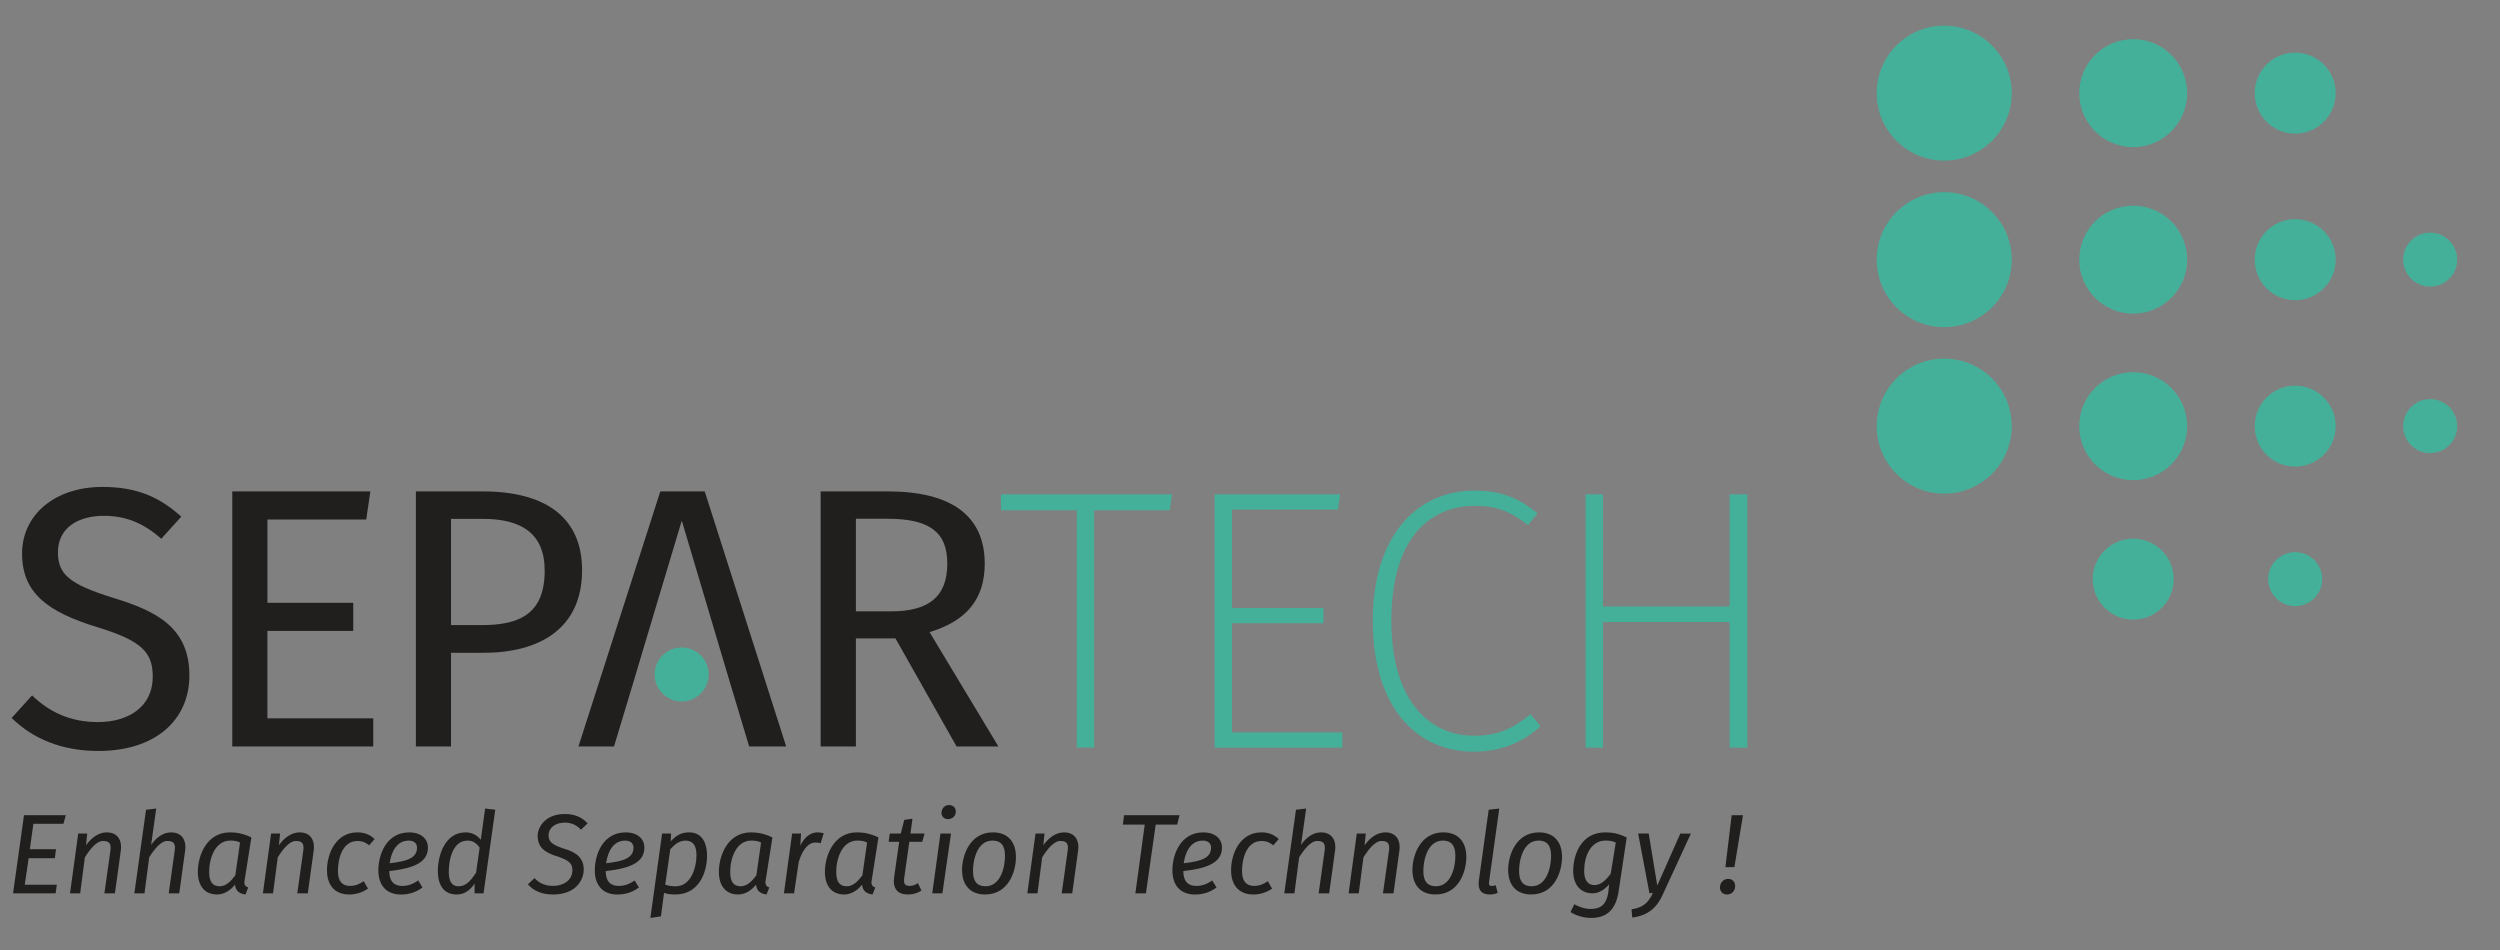 <?xml version="1.0" encoding="UTF-8" standalone="no"?>
<svg
   xmlns:dc="http://purl.org/dc/elements/1.1/"
   xmlns:cc="http://creativecommons.org/ns#"
   xmlns:rdf="http://www.w3.org/1999/02/22-rdf-syntax-ns#"
   xmlns:svg="http://www.w3.org/2000/svg"
   xmlns="http://www.w3.org/2000/svg"
   xmlns:xlink="http://www.w3.org/1999/xlink"
   xmlns:sodipodi="http://sodipodi.sourceforge.net/DTD/sodipodi-0.dtd"
   xmlns:inkscape="http://www.inkscape.org/namespaces/inkscape"
   inkscape:version="1.0 (4035a4fb49, 2020-05-01)"
   sodipodi:docname="logo_full.svg"
   id="svg1289"
   version="1.2"
   viewBox="0 0 100 38"
   height="38pt"
   width="100pt">
  <rect x="0" y="0" width="100" height="38" fill="#808080" stroke="none"/>
  <style
     id="style2118"></style>
  <sodipodi:namedview
     inkscape:current-layer="svg1289"
     inkscape:window-maximized="0"
     inkscape:window-y="36"
     inkscape:window-x="1920"
     inkscape:cy="177.66903"
     inkscape:cx="58.379108"
     inkscape:zoom="1.5685278"
     showgrid="false"
     id="namedview1291"
     inkscape:window-height="1023"
     inkscape:window-width="1916"
     inkscape:pageshadow="2"
     inkscape:pageopacity="0"
     guidetolerance="10"
     gridtolerance="10"
     objecttolerance="10"
     borderopacity="1"
     bordercolor="#666666"
     pagecolor="#ffffff" />
  <defs
     id="defs478">
    <g
       id="g371">
      <symbol
         id="glyph0-0"
         overflow="visible">
        <path
           id="path2"
           d="M 2.047,1.578 2.938,-4.75 H 1.062 L 0.156,1.578 Z m -0.781,-6.094 H 2.656 L 1.828,1.344 H 0.438 Z m 0.281,2.469 c -0.156,0 -0.391,0.047 -0.406,0.156 -0.016,0.062 0.031,0.125 0.109,0.125 0,0 0.016,0 0.047,0 0.078,-0.047 0.141,-0.062 0.25,-0.062 0.219,0 0.234,0.125 0.219,0.297 C 1.719,-1.281 1.625,-1.188 1.281,-1.172 l -0.031,0.375 c -0.016,0.062 0.047,0.125 0.109,0.125 0.047,0 0.094,-0.031 0.109,-0.094 l 0.047,-0.219 C 1.812,-1.031 1.953,-1.188 2,-1.5 2.031,-1.781 1.953,-2.047 1.547,-2.047 Z m -0.234,1.5 c -0.094,0 -0.156,0.062 -0.156,0.141 -0.031,0.109 0.047,0.188 0.141,0.188 0.078,0 0.156,-0.062 0.156,-0.141 C 1.469,-0.469 1.406,-0.547 1.312,-0.547 Z m 0,0"
           style="stroke:none" />
      </symbol>
      <symbol
         id="glyph0-1"
         overflow="visible">
        <path
           id="path5"
           d="M 2.297,-2.781 2.391,-3.125 H 0.719 L 0.281,0 H 1.984 L 2.031,-0.344 H 0.75 l 0.156,-1.062 H 1.953 L 2,-1.766 H 0.953 L 1.094,-2.781 Z m 0,0"
           style="stroke:none" />
      </symbol>
      <symbol
         id="glyph0-2"
         overflow="visible">
        <path
           id="path8"
           d="m 1.734,-2.438 c -0.312,0 -0.609,0.203 -0.828,0.516 l 0.047,-0.469 H 0.594 L 0.266,0 h 0.406 l 0.188,-1.438 c 0.203,-0.328 0.469,-0.656 0.719,-0.656 0.219,0 0.359,0.062 0.297,0.422 L 1.641,0 H 2.062 L 2.297,-1.703 C 2.359,-2.156 2.141,-2.438 1.734,-2.438 Z m 0,0"
           style="stroke:none" />
      </symbol>
      <symbol
         id="glyph0-3"
         overflow="visible">
        <path
           id="path11"
           d="m 1.734,-2.438 c -0.312,0 -0.594,0.203 -0.797,0.5 L 1.141,-3.391 0.734,-3.344 0.266,0 h 0.406 l 0.188,-1.438 c 0.203,-0.328 0.469,-0.656 0.719,-0.656 0.219,0 0.359,0.062 0.297,0.422 L 1.641,0 H 2.062 L 2.297,-1.703 C 2.359,-2.156 2.141,-2.438 1.734,-2.438 Z m 0,0"
           style="stroke:none" />
      </symbol>
      <symbol
         id="glyph0-4"
         overflow="visible">
        <path
           id="path14"
           d="m 1.5,-2.438 c -0.922,0 -1.281,0.922 -1.281,1.578 0,0.547 0.266,0.906 0.766,0.906 0.281,0 0.531,-0.156 0.719,-0.391 0.031,0.25 0.172,0.359 0.422,0.391 l 0.109,-0.281 c -0.094,-0.031 -0.156,-0.078 -0.156,-0.219 0,-0.016 0.016,-0.047 0.016,-0.094 l 0.266,-1.688 C 2.031,-2.391 1.781,-2.438 1.5,-2.438 Z m 0.016,0.328 c 0.156,0 0.266,0.016 0.391,0.078 l -0.188,1.312 c -0.188,0.25 -0.375,0.438 -0.625,0.438 -0.281,0 -0.422,-0.172 -0.422,-0.578 0,-0.531 0.234,-1.25 0.844,-1.25 z m 0,0"
           style="stroke:none" />
      </symbol>
      <symbol
         id="glyph0-5"
         overflow="visible">
        <path
           id="path17"
           d="m 1.453,-2.438 c -0.891,0 -1.219,0.891 -1.219,1.516 0,0.609 0.328,0.969 0.891,0.969 0.266,0 0.516,-0.078 0.75,-0.234 L 1.703,-0.484 c -0.188,0.125 -0.344,0.188 -0.547,0.188 -0.297,0 -0.484,-0.172 -0.484,-0.594 0,-0.484 0.172,-1.203 0.781,-1.203 0.188,0 0.312,0.047 0.469,0.172 l 0.219,-0.25 C 1.938,-2.359 1.719,-2.438 1.453,-2.438 Z m 0,0"
           style="stroke:none" />
      </symbol>
      <symbol
         id="glyph0-6"
         overflow="visible">
        <path
           id="path20"
           d="m 2.219,-1.828 c 0,-0.328 -0.25,-0.609 -0.75,-0.609 -0.906,0 -1.234,0.875 -1.234,1.516 0,0.609 0.328,0.969 0.906,0.969 C 1.469,0.047 1.75,-0.047 2,-0.234 l -0.172,-0.281 c -0.219,0.156 -0.422,0.219 -0.641,0.219 -0.297,0 -0.516,-0.156 -0.516,-0.594 C 1.5,-0.984 2.219,-1.172 2.219,-1.828 Z m -1.531,0.625 c 0.062,-0.438 0.266,-0.906 0.766,-0.906 0.266,0 0.328,0.172 0.328,0.281 0,0.422 -0.406,0.547 -1.094,0.625 z m 0,0"
           style="stroke:none" />
      </symbol>
      <symbol
         id="glyph0-7"
         overflow="visible">
        <path
           id="path23"
           d="m 2.562,-3.344 -0.406,-0.047 -0.172,1.25 C 1.844,-2.312 1.656,-2.438 1.375,-2.438 c -0.828,0 -1.109,0.922 -1.109,1.547 0,0.578 0.25,0.938 0.75,0.938 0.312,0 0.547,-0.172 0.719,-0.438 V 0 H 2.094 Z m -1.109,1.234 c 0.219,0 0.359,0.109 0.484,0.281 l -0.141,1 C 1.578,-0.5 1.391,-0.281 1.094,-0.281 c -0.25,0 -0.391,-0.172 -0.391,-0.578 0,-0.484 0.156,-1.25 0.75,-1.25 z m 0,0"
           style="stroke:none" />
      </symbol>
      <symbol
         id="glyph0-8"
         overflow="visible">
        <path
           id="path26"
           d=""
           style="stroke:none" />
      </symbol>
      <symbol
         id="glyph0-9"
         overflow="visible">
        <path
           id="path29"
           d="m 1.469,-3.172 c -0.766,0 -1.078,0.516 -1.078,0.875 0,0.453 0.281,0.672 0.812,0.828 0.438,0.156 0.578,0.266 0.578,0.547 0,0.406 -0.375,0.625 -0.766,0.625 -0.328,0 -0.562,-0.109 -0.75,-0.312 L 0,-0.359 c 0.219,0.25 0.547,0.406 1,0.406 0.953,0 1.234,-0.609 1.234,-1 0,-0.531 -0.391,-0.719 -0.828,-0.844 -0.453,-0.156 -0.578,-0.281 -0.578,-0.516 0,-0.328 0.297,-0.516 0.641,-0.516 0.25,0 0.453,0.078 0.656,0.281 l 0.266,-0.25 c -0.234,-0.25 -0.516,-0.375 -0.922,-0.375 z m 0,0"
           style="stroke:none" />
      </symbol>
      <symbol
         id="glyph0-10"
         overflow="visible">
        <path
           id="path32"
           d="m 1.672,-2.438 c -0.25,0 -0.484,0.078 -0.734,0.359 l 0.016,-0.312 H 0.594 l -0.469,3.375 0.422,-0.062 0.125,-0.938 c 0.141,0.047 0.281,0.062 0.453,0.062 0.938,0 1.266,-0.875 1.266,-1.547 0,-0.609 -0.266,-0.938 -0.719,-0.938 z M 1.531,-2.109 c 0.25,0 0.438,0.141 0.438,0.578 0,0.531 -0.234,1.25 -0.828,1.25 -0.156,0 -0.266,-0.016 -0.422,-0.062 l 0.203,-1.422 c 0.172,-0.188 0.359,-0.344 0.609,-0.344 z m 0,0"
           style="stroke:none" />
      </symbol>
      <symbol
         id="glyph0-11"
         overflow="visible">
        <path
           id="path35"
           d="m 1.609,-2.438 c -0.266,0 -0.516,0.172 -0.688,0.531 l 0.031,-0.484 H 0.594 L 0.266,0 h 0.406 l 0.188,-1.266 C 1.016,-1.75 1.234,-2.031 1.531,-2.031 c 0.078,0 0.125,0 0.203,0.031 l 0.125,-0.406 C 1.781,-2.422 1.703,-2.438 1.609,-2.438 Z m 0,0"
           style="stroke:none" />
      </symbol>
      <symbol
         id="glyph0-12"
         overflow="visible">
        <path
           id="path38"
           d="M 0.781,-0.625 0.984,-2.062 H 1.5 L 1.594,-2.391 H 1.031 L 1.109,-2.984 0.781,-2.938 0.641,-2.391 h -0.438 L 0.156,-2.062 H 0.578 L 0.375,-0.641 c -0.062,0.453 0.141,0.688 0.547,0.688 0.203,0 0.375,-0.047 0.547,-0.156 L 1.328,-0.406 C 1.203,-0.328 1.109,-0.297 1,-0.297 c -0.203,0 -0.25,-0.094 -0.219,-0.328 z m 0,0"
           style="stroke:none" />
      </symbol>
      <symbol
         id="glyph0-13"
         overflow="visible">
        <path
           id="path41"
           d="m 0.938,-3.531 c -0.156,0 -0.281,0.109 -0.297,0.266 -0.031,0.156 0.078,0.297 0.25,0.297 0.172,0 0.297,-0.109 0.312,-0.25 C 1.234,-3.391 1.125,-3.531 0.938,-3.531 Z M 0.672,0 1.016,-2.391 H 0.594 L 0.266,0 Z m 0,0"
           style="stroke:none" />
      </symbol>
      <symbol
         id="glyph0-14"
         overflow="visible">
        <path
           id="path44"
           d="m 1.469,-2.438 c -0.922,0 -1.234,0.922 -1.234,1.5 0,0.609 0.328,0.984 0.922,0.984 0.938,0 1.234,-0.922 1.234,-1.5 C 2.391,-2.062 2.062,-2.438 1.469,-2.438 Z m -0.016,0.328 c 0.328,0 0.5,0.188 0.5,0.609 0,0.453 -0.172,1.219 -0.781,1.219 -0.328,0 -0.5,-0.188 -0.5,-0.609 0,-0.453 0.172,-1.219 0.781,-1.219 z m 0,0"
           style="stroke:none" />
      </symbol>
      <symbol
         id="glyph0-15"
         overflow="visible">
        <path
           id="path47"
           d="m 2.453,-2.75 0.094,-0.375 H 0.328 L 0.281,-2.75 h 0.875 L 0.781,0 H 1.203 L 1.594,-2.75 Z m 0,0"
           style="stroke:none" />
      </symbol>
      <symbol
         id="glyph0-16"
         overflow="visible">
        <path
           id="path50"
           d="M 0.719,-0.469 1.125,-3.391 0.703,-3.344 0.312,-0.531 c -0.062,0.391 0.109,0.578 0.422,0.578 0.109,0 0.219,-0.016 0.328,-0.062 l -0.078,-0.312 c -0.062,0.031 -0.109,0.031 -0.172,0.031 -0.094,0 -0.109,-0.047 -0.094,-0.172 z m 0,0"
           style="stroke:none" />
      </symbol>
      <symbol
         id="glyph0-17"
         overflow="visible">
        <path
           id="path53"
           d="m 1.5,-2.438 c -0.922,0 -1.281,0.828 -1.281,1.547 C 0.219,-0.359 0.5,0 1,0 1.25,0 1.484,-0.156 1.656,-0.359 L 1.625,-0.062 C 1.547,0.531 1.234,0.625 0.906,0.625 c -0.25,0 -0.5,-0.109 -0.641,-0.188 L 0.109,0.75 c 0.219,0.141 0.531,0.234 0.828,0.234 0.562,0 0.969,-0.266 1.094,-1.031 l 0.328,-2.188 C 2.031,-2.391 1.797,-2.438 1.5,-2.438 Z m 0.016,0.328 c 0.172,0 0.266,0.016 0.406,0.078 l -0.203,1.25 c -0.188,0.25 -0.391,0.453 -0.656,0.453 -0.234,0 -0.406,-0.172 -0.406,-0.562 0,-0.578 0.25,-1.219 0.859,-1.219 z m 0,0"
           style="stroke:none" />
      </symbol>
      <symbol
         id="glyph0-18"
         overflow="visible">
        <path
           id="path56"
           d="m 1.219,0.016 1.109,-2.406 H 1.906 L 0.984,-0.312 0.641,-2.391 H 0.219 L 0.672,0 0.812,-0.016 C 0.625,0.359 0.453,0.562 -0.047,0.641 l 0.031,0.328 C 0.641,0.891 1,0.531 1.219,0.016 Z m 0,0"
           style="stroke:none" />
      </symbol>
      <symbol
         id="glyph0-19"
         overflow="visible">
        <path
           id="path59"
           d="M 0.688,-1.047 1.031,-3.125 H 0.578 l -0.25,2.078 z m -0.25,0.469 c -0.188,0 -0.328,0.156 -0.328,0.344 0,0.156 0.109,0.281 0.281,0.281 0.188,0 0.328,-0.141 0.328,-0.344 0,-0.156 -0.109,-0.281 -0.281,-0.281 z m 0,0"
           style="stroke:none" />
      </symbol>
      <symbol
         id="glyph1-0"
         overflow="visible">
        <path
           id="path62"
           d="M 4.891,3.156 V -9.453 H 1.109 V 3.156 Z M 1.609,-8.984 H 4.406 V 2.688 H 1.609 Z m 1.312,4.922 c -0.359,0 -0.844,0.109 -0.844,0.359 0,0.109 0.078,0.203 0.219,0.203 0.031,0 0.062,-0.016 0.109,-0.031 C 2.562,-3.594 2.688,-3.625 2.875,-3.625 c 0.453,0 0.547,0.266 0.547,0.625 0,0.469 -0.156,0.656 -0.812,0.688 v 0.75 c 0,0.141 0.109,0.219 0.219,0.219 0.109,0 0.234,-0.078 0.234,-0.219 v -0.406 c 0.594,-0.078 0.859,-0.422 0.859,-1.062 0,-0.531 -0.234,-1.031 -1,-1.031 z m -0.094,2.984 c -0.172,0 -0.312,0.141 -0.312,0.312 0,0.188 0.141,0.328 0.312,0.328 0.188,0 0.328,-0.141 0.328,-0.328 0,-0.172 -0.141,-0.312 -0.328,-0.312 z m 0,0"
           style="stroke:none" />
      </symbol>
      <symbol
         id="glyph1-1"
         overflow="visible">
        <path
           id="path65"
           d="M 5.312,0 V -6.219 H 4.234 v 2.922 c 0,0.875 0.109,1.781 0.172,2.125 L 2.234,-6.219 h -1.5 V 0 H 1.812 v -2.531 c 0,-1.156 -0.109,-1.953 -0.172,-2.5 L 3.781,0 Z m 0,0"
           style="stroke:none" />
      </symbol>
      <symbol
         id="glyph1-2"
         overflow="visible">
        <path
           id="path68"
           d="m 4.219,-1.266 v -2 c 0,-1.047 -0.562,-1.625 -1.828,-1.625 -0.547,0 -1.156,0.109 -1.734,0.344 l 0.266,0.781 c 0.484,-0.172 0.938,-0.25 1.266,-0.25 0.609,0 0.891,0.203 0.891,0.828 v 0.266 h -0.594 c -1.391,0 -2.172,0.562 -2.172,1.594 0,0.859 0.594,1.469 1.547,1.469 0.562,0 1.078,-0.219 1.422,-0.719 0.188,0.469 0.531,0.656 1.047,0.688 l 0.25,-0.75 C 4.344,-0.734 4.219,-0.875 4.219,-1.266 Z m -2.062,0.562 c -0.438,0 -0.672,-0.266 -0.672,-0.719 0,-0.562 0.375,-0.828 1.109,-0.828 h 0.484 v 0.969 c -0.219,0.375 -0.516,0.578 -0.922,0.578 z m 0,0"
           style="stroke:none" />
      </symbol>
      <symbol
         id="glyph1-3"
         overflow="visible">
        <path
           id="path71"
           d="m 3.422,-0.219 -0.406,-0.75 c -0.203,0.125 -0.391,0.172 -0.562,0.172 -0.359,0 -0.516,-0.188 -0.516,-0.656 V -3.938 h 1 L 3.047,-4.766 H 1.938 v -1.188 L 0.797,-5.812 v 1.047 h -0.75 V -3.938 h 0.75 v 2.516 c 0,1.016 0.484,1.547 1.422,1.562 0.422,0 0.859,-0.125 1.203,-0.359 z m 0,0"
           style="stroke:none" />
      </symbol>
      <symbol
         id="glyph1-4"
         overflow="visible">
        <path
           id="path74"
           d="m 3.234,-4.891 c -0.578,0 -1.016,0.25 -1.391,0.703 v -2.594 l -1.156,0.125 V 0 H 1.844 V -3.328 C 2.125,-3.75 2.438,-4.031 2.844,-4.031 c 0.344,0 0.578,0.172 0.578,0.766 V 0 h 1.156 v -3.453 c 0,-0.891 -0.5,-1.438 -1.344,-1.438 z m 0,0"
           style="stroke:none" />
      </symbol>
      <symbol
         id="glyph1-5"
         overflow="visible">
        <path
           id="path77"
           d="m 1.797,-1.156 v -5.641 l -1.156,0.125 v 5.594 c 0,0.797 0.406,1.219 1.125,1.219 0.297,0 0.578,-0.062 0.812,-0.172 L 2.344,-0.844 c -0.078,0.031 -0.188,0.047 -0.281,0.047 -0.188,0 -0.266,-0.109 -0.266,-0.359 z m 0,0"
           style="stroke:none" />
      </symbol>
      <symbol
         id="glyph1-6"
         overflow="visible">
        <path
           id="path80"
           d="m 1.266,-7.172 c -0.422,0 -0.719,0.312 -0.719,0.703 0,0.391 0.297,0.688 0.719,0.688 0.422,0 0.719,-0.297 0.719,-0.688 0,-0.391 -0.297,-0.703 -0.719,-0.703 z M 1.844,0 V -4.766 H 0.688 V 0 Z m 0,0"
           style="stroke:none" />
      </symbol>
      <symbol
         id="glyph1-7"
         overflow="visible">
        <path
           id="path83"
           d="m 4.594,-2.5 c 0,-1.5 -0.766,-2.391 -2.094,-2.391 -1.344,0 -2.109,1.094 -2.109,2.547 0,1.5 0.781,2.484 2.266,2.484 C 3.375,0.141 3.953,-0.125 4.422,-0.5 L 3.938,-1.156 C 3.531,-0.875 3.172,-0.734 2.75,-0.734 c -0.625,0 -1.078,-0.312 -1.172,-1.297 h 3 c 0,-0.125 0.016,-0.312 0.016,-0.469 z M 3.453,-2.766 h -1.875 c 0.062,-0.953 0.406,-1.312 0.953,-1.312 0.641,0 0.922,0.469 0.922,1.25 z m 0,0"
           style="stroke:none" />
      </symbol>
      <symbol
         id="glyph1-8"
         overflow="visible">
        <path
           id="path86"
           d=""
           style="stroke:none" />
      </symbol>
      <symbol
         id="glyph1-9"
         overflow="visible">
        <path
           id="path89"
           d="M 6.625,0 6.141,-6.219 H 4.594 L 3.547,-1.859 2.438,-6.219 H 0.906 L 0.406,0 H 1.562 L 1.719,-2.562 C 1.766,-3.453 1.797,-4.312 1.75,-5.141 l 1.219,4.469 h 1.125 l 1.125,-4.469 c -0.016,0.656 0.031,1.625 0.078,2.547 L 5.469,0 Z m 0,0"
           style="stroke:none" />
      </symbol>
      <symbol
         id="glyph1-10"
         overflow="visible">
        <path
           id="path92"
           d="m 2.641,-4.891 c -1.422,0 -2.25,1.016 -2.25,2.5 0,1.578 0.828,2.531 2.234,2.531 1.406,0 2.25,-1.016 2.25,-2.531 0,-1.547 -0.828,-2.5 -2.234,-2.5 z m 0,0.875 c 0.656,0 1.016,0.5 1.016,1.625 0,1.141 -0.359,1.656 -1.031,1.656 -0.672,0 -1.016,-0.5 -1.016,-1.656 0,-1.125 0.359,-1.625 1.031,-1.625 z m 0,0"
           style="stroke:none" />
      </symbol>
      <symbol
         id="glyph1-11"
         overflow="visible">
        <path
           id="path95"
           d="M 4.5,0 V -4.766 H 3.344 V -1.406 C 3.094,-1 2.766,-0.734 2.391,-0.734 c -0.406,0 -0.594,-0.188 -0.594,-0.75 v -3.281 h -1.156 v 3.422 c 0,0.922 0.469,1.484 1.344,1.484 0.641,0 1.109,-0.266 1.453,-0.812 L 3.5,0 Z m 0,0"
           style="stroke:none" />
      </symbol>
      <symbol
         id="glyph1-12"
         overflow="visible">
        <path
           id="path98"
           d="m 3.047,-4.891 c -0.562,0 -1.016,0.375 -1.25,1.062 L 1.688,-4.766 h -1 V 0 h 1.156 v -2.531 c 0.188,-0.812 0.484,-1.234 1.047,-1.234 0.172,0 0.281,0.016 0.438,0.062 l 0.188,-1.125 C 3.359,-4.875 3.219,-4.891 3.047,-4.891 Z m 0,0"
           style="stroke:none" />
      </symbol>
      <symbol
         id="glyph2-0"
         overflow="visible">
        <path
           id="path101"
           d="M 3.797,2.453 V -7.344 h -2.938 V 2.453 Z M 1.25,-6.984 H 3.422 V 2.094 H 1.25 Z m 1.016,3.828 c -0.266,0 -0.656,0.078 -0.656,0.266 0,0.094 0.078,0.172 0.172,0.172 0.031,0 0.062,-0.016 0.094,-0.031 0.125,-0.047 0.219,-0.078 0.359,-0.078 0.359,0 0.438,0.219 0.438,0.484 0,0.375 -0.141,0.516 -0.641,0.547 v 0.578 c 0,0.109 0.078,0.172 0.172,0.172 0.078,0 0.172,-0.062 0.172,-0.172 v -0.312 c 0.469,-0.062 0.672,-0.328 0.672,-0.828 0,-0.406 -0.172,-0.797 -0.781,-0.797 z m -0.062,2.312 c -0.141,0 -0.25,0.109 -0.25,0.25 0,0.141 0.109,0.25 0.25,0.25 0.141,0 0.25,-0.109 0.25,-0.25 0,-0.141 -0.109,-0.25 -0.25,-0.25 z m 0,0"
           style="stroke:none" />
      </symbol>
      <symbol
         id="glyph2-1"
         overflow="visible">
        <path
           id="path104"
           d="M 2.906,-1.219 3.266,0 H 3.969 L 2.422,-4.828 H 1.594 L 0.047,0 H 0.719 L 1.078,-1.219 Z M 2.75,-1.75 H 1.234 L 2,-4.266 Z m 0,0"
           style="stroke:none" />
      </symbol>
      <symbol
         id="glyph2-2"
         overflow="visible">
        <path
           id="path107"
           d="m 1.922,-4.734 c 0.188,0 0.406,0.031 0.641,0.141 L 2.766,-5.062 C 2.469,-5.188 2.234,-5.25 1.891,-5.25 c -0.75,0 -1.156,0.438 -1.156,1.062 v 0.5 H 0.062 v 0.5 H 0.734 V 0 H 1.375 v -3.188 h 0.828 l 0.062,-0.5 H 1.375 v -0.516 c 0,-0.359 0.141,-0.531 0.547,-0.531 z m 0,0"
           style="stroke:none" />
      </symbol>
      <symbol
         id="glyph2-3"
         overflow="visible">
        <path
           id="path110"
           d="m 2.531,-0.172 -0.25,-0.438 C 2.094,-0.5 1.953,-0.453 1.797,-0.453 1.469,-0.453 1.344,-0.625 1.344,-1 v -2.188 h 0.812 l 0.062,-0.5 h -0.875 V -4.594 L 0.703,-4.516 V -3.688 H 0.062 v 0.5 h 0.641 v 2.219 c 0,0.688 0.375,1.047 1,1.047 0.312,0 0.578,-0.078 0.828,-0.25 z m 0,0"
           style="stroke:none" />
      </symbol>
      <symbol
         id="glyph2-4"
         overflow="visible">
        <path
           id="path113"
           d="m 3.453,-1.953 c 0,-1.125 -0.531,-1.812 -1.516,-1.812 -0.953,0 -1.531,0.812 -1.531,1.953 0,1.172 0.594,1.891 1.625,1.891 0.516,0 0.922,-0.172 1.281,-0.453 L 3.031,-0.766 C 2.719,-0.531 2.438,-0.438 2.078,-0.438 c -0.531,0 -0.938,-0.328 -1,-1.188 H 3.438 c 0,-0.078 0.016,-0.203 0.016,-0.328 z M 2.812,-2.094 H 1.078 c 0.062,-0.828 0.375,-1.172 0.875,-1.172 0.578,0 0.859,0.406 0.859,1.125 z m 0,0"
           style="stroke:none" />
      </symbol>
      <symbol
         id="glyph2-5"
         overflow="visible">
        <path
           id="path116"
           d="M 2.266,-3.766 C 1.812,-3.766 1.484,-3.5 1.281,-2.938 l -0.062,-0.75 H 0.672 V 0 H 1.312 v -2.109 c 0.156,-0.703 0.422,-1.031 0.875,-1.031 0.141,0 0.219,0.016 0.328,0.047 L 2.625,-3.734 c -0.109,-0.031 -0.234,-0.031 -0.359,-0.031 z m 0,0"
           style="stroke:none" />
      </symbol>
      <symbol
         id="glyph2-6"
         overflow="visible">
        <path
           id="path119"
           d="m 4.375,-3.766 c -0.5,0 -0.844,0.266 -1.109,0.656 C 3.125,-3.531 2.797,-3.766 2.344,-3.766 c -0.484,0 -0.828,0.25 -1.062,0.609 L 1.219,-3.688 H 0.672 V 0 H 1.312 v -2.625 c 0.234,-0.391 0.469,-0.641 0.859,-0.641 0.281,0 0.516,0.156 0.516,0.703 V 0 h 0.656 v -2.625 c 0.25,-0.391 0.469,-0.641 0.859,-0.641 0.281,0 0.516,0.156 0.516,0.703 V 0 H 5.375 v -2.641 c 0,-0.703 -0.406,-1.125 -1,-1.125 z m 0,0"
           style="stroke:none" />
      </symbol>
      <symbol
         id="glyph2-7"
         overflow="visible">
        <path
           id="path122"
           d="m 3.156,-0.859 v -1.688 c 0,-0.766 -0.406,-1.219 -1.297,-1.219 -0.422,0 -0.828,0.078 -1.281,0.25 l 0.156,0.469 C 1.125,-3.172 1.469,-3.25 1.734,-3.25 2.25,-3.25 2.5,-3.047 2.5,-2.516 V -2.25 H 1.938 c -1.031,0 -1.625,0.438 -1.625,1.219 0,0.656 0.438,1.109 1.172,1.109 0.453,0 0.844,-0.156 1.109,-0.547 0.109,0.359 0.344,0.516 0.719,0.547 l 0.141,-0.438 C 3.266,-0.438 3.156,-0.531 3.156,-0.859 Z M 1.641,-0.406 C 1.219,-0.406 1,-0.625 1,-1.062 c 0,-0.5 0.344,-0.75 1.016,-0.75 H 2.5 v 0.844 c -0.203,0.375 -0.484,0.562 -0.859,0.562 z m 0,0"
           style="stroke:none" />
      </symbol>
      <symbol
         id="glyph2-8"
         overflow="visible">
        <path
           id="path125"
           d="M 1.312,0 V -5.25 L 0.672,-5.172 V 0 Z M 2.078,-2.062 3.438,-3.688 H 2.703 L 1.344,-2.016 2.812,0 h 0.766 z m 0,0"
           style="stroke:none" />
      </symbol>
      <symbol
         id="glyph2-9"
         overflow="visible">
        <path
           id="path128"
           d=""
           style="stroke:none" />
      </symbol>
      <symbol
         id="glyph2-10"
         overflow="visible">
        <path
           id="path131"
           d="M 5.016,0 4.609,-4.828 H 3.703 L 2.75,-1.312 1.734,-4.828 H 0.828 L 0.438,0 h 0.625 L 1.219,-2.125 C 1.281,-2.828 1.312,-3.578 1.312,-4.156 l 1.109,3.609 H 3.031 l 1.047,-3.594 c 0.016,0.391 0.062,1.203 0.125,1.969 L 4.375,0 Z m 0,0"
           style="stroke:none" />
      </symbol>
      <symbol
         id="glyph2-11"
         overflow="visible">
        <path
           id="path134"
           d="m 2.406,-3.766 c -0.484,0 -0.875,0.25 -1.125,0.625 L 1.219,-3.688 H 0.672 V 0 H 1.312 v -2.625 c 0.234,-0.391 0.516,-0.641 0.938,-0.641 0.359,0 0.578,0.156 0.578,0.703 V 0 H 3.469 v -2.641 c 0,-0.703 -0.391,-1.125 -1.062,-1.125 z m 0,0"
           style="stroke:none" />
      </symbol>
      <symbol
         id="glyph2-12"
         overflow="visible">
        <path
           id="path137"
           d="m 3.641,-3.516 -0.188,-0.594 c -0.438,0.203 -0.766,0.359 -1.688,0.344 -0.812,0 -1.422,0.531 -1.422,1.281 0,0.469 0.188,0.797 0.625,1.016 -0.266,0.188 -0.406,0.422 -0.406,0.656 0,0.375 0.297,0.703 0.953,0.703 H 2.094 c 0.469,0 0.734,0.172 0.734,0.516 0,0.375 -0.266,0.578 -1.078,0.578 -0.812,0 -1,-0.188 -1,-0.609 H 0.172 c 0,0.75 0.375,1.109 1.578,1.109 1.141,0 1.734,-0.406 1.734,-1.109 0,-0.594 -0.5,-1.031 -1.266,-1.031 H 1.641 c -0.375,0 -0.484,-0.125 -0.484,-0.297 0,-0.125 0.078,-0.266 0.188,-0.344 0.141,0.047 0.297,0.078 0.469,0.078 0.875,0 1.406,-0.531 1.406,-1.266 C 3.219,-2.906 3,-3.219 2.562,-3.406 c 0.422,0 0.766,-0.016 1.078,-0.109 z m -1.875,0.203 c 0.516,0 0.797,0.281 0.797,0.828 0,0.531 -0.281,0.828 -0.781,0.828 C 1.281,-1.656 1,-2 1,-2.484 1,-2.969 1.266,-3.312 1.766,-3.312 Z m 0,0"
           style="stroke:none" />
      </symbol>
      <symbol
         id="glyph3-0"
         overflow="visible">
        <path
           id="path140"
           d="M 4.344,2.797 V -8.406 H 0.984 V 2.797 Z M 1.422,-7.984 H 3.906 v 10.375 H 1.422 Z m 1.172,4.375 c -0.312,0 -0.75,0.094 -0.75,0.312 0,0.109 0.078,0.188 0.203,0.188 0.031,0 0.062,-0.016 0.094,-0.031 0.141,-0.062 0.25,-0.078 0.422,-0.078 0.391,0 0.484,0.234 0.484,0.547 0,0.422 -0.156,0.578 -0.734,0.609 v 0.672 c 0,0.125 0.109,0.203 0.203,0.203 0.094,0 0.203,-0.078 0.203,-0.203 V -1.75 C 3.25,-1.828 3.484,-2.125 3.484,-2.688 c 0,-0.484 -0.203,-0.922 -0.891,-0.922 z m -0.078,2.656 c -0.156,0 -0.281,0.109 -0.281,0.266 0,0.172 0.125,0.297 0.281,0.297 0.172,0 0.281,-0.125 0.281,-0.297 0,-0.156 -0.109,-0.266 -0.281,-0.266 z m 0,0"
           style="stroke:none" />
      </symbol>
      <symbol
         id="glyph3-1"
         overflow="visible">
        <path
           id="path143"
           d="M 2.25,-5.516 H 0.797 V 0 H 1.562 V -2.031 H 2.25 c 1.219,0 2.141,-0.516 2.141,-1.781 0,-1.156 -0.812,-1.703 -2.141,-1.703 z M 2.219,-2.625 H 1.562 v -2.297 h 0.672 c 0.828,0 1.344,0.297 1.344,1.125 0,0.938 -0.531,1.172 -1.359,1.172 z m 0,0"
           style="stroke:none" />
      </symbol>
      <symbol
         id="glyph3-2"
         overflow="visible">
        <path
           id="path146"
           d="M 3.312,-1.391 3.734,0 H 4.531 l -1.75,-5.516 H 1.812 L 0.047,0 H 0.812 L 1.234,-1.391 Z M 3.141,-2 H 1.422 L 2.281,-4.875 Z m 0,0"
           style="stroke:none" />
      </symbol>
      <symbol
         id="glyph3-3"
         overflow="visible">
        <path
           id="path149"
           d="M 3.703,-4.906 3.781,-5.516 H 0.797 V 0 H 3.844 V -0.609 H 1.562 V -2.5 H 3.422 V -3.109 H 1.562 V -4.906 Z m 0,0"
           style="stroke:none" />
      </symbol>
      <symbol
         id="glyph3-4"
         overflow="visible">
        <path
           id="path152"
           d=""
           style="stroke:none" />
      </symbol>
      <symbol
         id="glyph3-5"
         overflow="visible">
        <path
           id="path155"
           d="m 3.641,-4.906 0.094,-0.609 h -2.938 V 0 H 1.562 V -2.422 H 3.359 V -3.031 H 1.562 v -1.875 z m 0,0"
           style="stroke:none" />
      </symbol>
      <symbol
         id="glyph3-6"
         overflow="visible">
        <path
           id="path158"
           d="M 1.453,-0.844 V -6 L 0.719,-5.906 v 5.078 c 0,0.609 0.312,0.922 0.844,0.922 0.219,0 0.422,-0.047 0.625,-0.141 L 1.984,-0.562 c -0.078,0.031 -0.156,0.047 -0.266,0.047 -0.188,0 -0.266,-0.109 -0.266,-0.328 z m 0,0"
           style="stroke:none" />
      </symbol>
      <symbol
         id="glyph3-7"
         overflow="visible">
        <path
           id="path161"
           d="m 3.938,-2.234 c 0,-1.281 -0.594,-2.078 -1.734,-2.078 -1.078,0 -1.75,0.938 -1.75,2.25 0,1.328 0.688,2.156 1.859,2.156 0.594,0 1.062,-0.203 1.484,-0.531 L 3.469,-0.875 C 3.109,-0.609 2.797,-0.5 2.375,-0.5 1.766,-0.5 1.312,-0.875 1.234,-1.859 h 2.688 C 3.938,-1.953 3.938,-2.094 3.938,-2.234 Z M 3.219,-2.406 H 1.234 c 0.062,-0.938 0.422,-1.328 0.984,-1.328 0.672,0 1,0.469 1,1.281 z m 0,0"
           style="stroke:none" />
      </symbol>
      <symbol
         id="glyph3-8"
         overflow="visible">
        <path
           id="path164"
           d="M 3.891,0 V -4.219 H 3.156 v 3.016 c -0.25,0.422 -0.594,0.719 -1.047,0.719 -0.469,0 -0.656,-0.219 -0.656,-0.781 V -4.219 H 0.719 v 3.031 c 0,0.812 0.438,1.281 1.172,1.281 0.609,0 1,-0.234 1.312,-0.75 L 3.266,0 Z m 0,0"
           style="stroke:none" />
      </symbol>
      <symbol
         id="glyph3-9"
         overflow="visible">
        <path
           id="path167"
           d="m 2.594,-4.312 c -0.516,0 -0.906,0.328 -1.125,0.953 L 1.391,-4.219 h -0.625 V 0 H 1.5 v -2.406 c 0.172,-0.812 0.469,-1.188 1,-1.188 0.156,0 0.25,0.016 0.375,0.047 l 0.141,-0.719 C 2.875,-4.297 2.734,-4.312 2.594,-4.312 Z m 0,0"
           style="stroke:none" />
      </symbol>
      <symbol
         id="glyph3-10"
         overflow="visible">
        <path
           id="path170"
           d="m 1.906,-4.312 c -0.875,0 -1.516,0.484 -1.516,1.156 0,0.594 0.359,0.984 1.266,1.234 0.812,0.203 1.031,0.375 1.031,0.812 C 2.688,-0.75 2.328,-0.5 1.781,-0.5 1.312,-0.5 0.922,-0.641 0.609,-0.922 l -0.406,0.469 c 0.359,0.312 0.875,0.547 1.594,0.547 0.844,0 1.656,-0.391 1.656,-1.281 C 3.453,-1.922 2.938,-2.266 2.062,-2.5 1.375,-2.672 1.156,-2.828 1.156,-3.172 c 0,-0.344 0.297,-0.562 0.766,-0.562 0.391,0 0.719,0.125 1.094,0.391 L 3.344,-3.828 C 2.938,-4.141 2.5,-4.312 1.906,-4.312 Z m 0,0"
           style="stroke:none" />
      </symbol>
      <symbol
         id="glyph3-11"
         overflow="visible">
        <path
           id="path173"
           d="m 0.484,-2.812 v 0.625 H 2.75 v -0.625 z m 0,0"
           style="stroke:none" />
      </symbol>
      <symbol
         id="glyph3-12"
         overflow="visible">
        <path
           id="path176"
           d="M 3.594,-0.984 V -2.906 c 0,-0.891 -0.453,-1.406 -1.469,-1.406 -0.484,0 -0.938,0.094 -1.469,0.281 l 0.188,0.547 C 1.281,-3.625 1.672,-3.719 1.984,-3.719 c 0.578,0 0.875,0.234 0.875,0.844 v 0.312 H 2.219 c -1.172,0 -1.859,0.484 -1.859,1.391 0,0.75 0.5,1.266 1.344,1.266 0.516,0 0.953,-0.188 1.25,-0.625 0.141,0.406 0.406,0.578 0.828,0.625 L 3.953,-0.422 C 3.734,-0.5 3.594,-0.609 3.594,-0.984 Z M 1.875,-0.453 c -0.484,0 -0.734,-0.266 -0.734,-0.766 0,-0.578 0.391,-0.859 1.172,-0.859 h 0.547 v 0.969 c -0.234,0.438 -0.562,0.656 -0.984,0.656 z m 0,0"
           style="stroke:none" />
      </symbol>
      <symbol
         id="glyph3-13"
         overflow="visible">
        <path
           id="path179"
           d="m 2.297,-4.312 c -1.141,0 -1.844,0.891 -1.844,2.234 0,1.359 0.703,2.172 1.844,2.172 0.484,0 0.906,-0.156 1.281,-0.469 l -0.344,-0.5 C 2.922,-0.641 2.688,-0.531 2.328,-0.531 1.656,-0.531 1.25,-0.984 1.25,-2.094 c 0,-1.094 0.406,-1.609 1.078,-1.609 0.359,0 0.609,0.109 0.891,0.328 L 3.578,-3.859 C 3.188,-4.188 2.797,-4.312 2.297,-4.312 Z m 0,0"
           style="stroke:none" />
      </symbol>
      <symbol
         id="glyph3-14"
         overflow="visible">
        <path
           id="path182"
           d="m 1.125,-6.234 c -0.312,0 -0.516,0.203 -0.516,0.5 0,0.281 0.203,0.5 0.516,0.5 0.312,0 0.516,-0.219 0.516,-0.5 0,-0.297 -0.203,-0.5 -0.516,-0.5 z M 1.5,0 V -4.219 H 0.766 V 0 Z m 0,0"
           style="stroke:none" />
      </symbol>
      <symbol
         id="glyph3-15"
         overflow="visible">
        <path
           id="path185"
           d="m 2.75,-4.312 c -0.562,0 -1,0.281 -1.297,0.719 l -0.062,-0.625 h -0.625 V 0 H 1.5 v -2.984 c 0.281,-0.453 0.594,-0.75 1.062,-0.75 0.406,0 0.672,0.188 0.672,0.812 V 0 H 3.969 V -3.031 C 3.969,-3.828 3.516,-4.312 2.75,-4.312 Z m 0,0"
           style="stroke:none" />
      </symbol>
      <symbol
         id="glyph3-16"
         overflow="visible">
        <path
           id="path188"
           d="m 2.422,0 1.438,-4.219 H 3.078 L 1.984,-0.656 0.875,-4.219 H 0.078 L 1.531,0 Z m 0,0"
           style="stroke:none" />
      </symbol>
      <symbol
         id="glyph3-17"
         overflow="visible">
        <path
           id="path191"
           d="M 4.031,-5.906 3.281,-6 v 2.203 C 3.016,-4.094 2.641,-4.312 2.156,-4.312 1.125,-4.312 0.5,-3.375 0.5,-2.094 c 0,1.312 0.562,2.188 1.594,2.188 0.516,0 0.938,-0.25 1.203,-0.672 L 3.375,0 H 4.031 Z M 2.25,-0.484 c -0.609,0 -0.969,-0.5 -0.969,-1.625 0,-1.094 0.406,-1.625 1.031,-1.625 0.422,0 0.719,0.219 0.969,0.562 v 2.062 c -0.266,0.391 -0.562,0.625 -1.031,0.625 z m 0,0"
           style="stroke:none" />
      </symbol>
      <symbol
         id="glyph3-18"
         overflow="visible">
        <path
           id="path194"
           d="m 0.953,-6.031 c -0.281,0 -0.516,0.234 -0.516,0.516 0,0.156 0.062,0.297 0.203,0.391 L 0.312,-3.922 H 0.797 L 1.344,-5.062 c 0.094,-0.219 0.125,-0.328 0.125,-0.453 0,-0.281 -0.234,-0.516 -0.516,-0.516 z m 0,0"
           style="stroke:none" />
      </symbol>
      <symbol
         id="glyph3-19"
         overflow="visible">
        <path
           id="path197"
           d="m 2.703,-4.312 c -0.484,0 -0.938,0.234 -1.25,0.672 l -0.062,-0.578 h -0.625 V 1.703 L 1.5,1.609 v -2 C 1.766,-0.062 2.141,0.094 2.594,0.094 3.688,0.094 4.25,-0.828 4.25,-2.109 4.25,-3.438 3.812,-4.312 2.703,-4.312 Z M 2.422,-0.5 C 2.047,-0.5 1.719,-0.688 1.5,-1.016 v -2.062 c 0.219,-0.328 0.562,-0.656 1.016,-0.656 0.625,0 0.953,0.531 0.953,1.625 0,1.094 -0.375,1.609 -1.047,1.609 z m 0,0"
           style="stroke:none" />
      </symbol>
      <symbol
         id="glyph3-20"
         overflow="visible">
        <path
           id="path200"
           d="m 1.422,-5.109 1.688,-0.688 L 2.781,-6.406 1.188,-5.5 Z m 2.516,2.875 c 0,-1.281 -0.594,-2.078 -1.734,-2.078 -1.078,0 -1.75,0.938 -1.75,2.25 0,1.328 0.688,2.156 1.859,2.156 0.594,0 1.062,-0.203 1.484,-0.531 L 3.469,-0.875 C 3.109,-0.609 2.797,-0.5 2.375,-0.5 1.766,-0.5 1.312,-0.875 1.234,-1.859 h 2.688 C 3.938,-1.953 3.938,-2.094 3.938,-2.234 Z M 3.219,-2.406 H 1.234 c 0.062,-0.938 0.422,-1.328 0.984,-1.328 0.672,0 1,0.469 1,1.281 z m 0,0"
           style="stroke:none" />
      </symbol>
      <symbol
         id="glyph3-21"
         overflow="visible">
        <path
           id="path203"
           d="M 4.016,-1.312 V -1.906 H 3.312 v -1.438 h -0.625 l -0.078,1.438 H 1.094 L 2.547,-5.172 1.922,-5.438 0.312,-1.844 V -1.312 H 2.609 V 0 H 3.312 v -1.312 z m 0,0"
           style="stroke:none" />
      </symbol>
      <symbol
         id="glyph3-22"
         overflow="visible">
        <path
           id="path206"
           d="M 2.578,0 V -5.359 H 1.938 l -1.656,1.031 0.312,0.516 1.25,-0.75 V 0 Z m 0,0"
           style="stroke:none" />
      </symbol>
      <symbol
         id="glyph3-23"
         overflow="visible">
        <path
           id="path209"
           d="M 3.312,-6.312 2.703,-6.453 0.844,0.688 l 0.625,0.141 z m 0,0"
           style="stroke:none" />
      </symbol>
      <symbol
         id="glyph3-24"
         overflow="visible">
        <path
           id="path212"
           d="m 3.234,-2.906 c 0.531,-0.125 1.031,-0.531 1.031,-1.219 0,-0.953 -0.797,-1.391 -2.156,-1.391 h -1.312 V 0 H 2.312 C 3.594,0 4.5,-0.406 4.5,-1.562 4.5,-2.5 3.875,-2.797 3.234,-2.906 Z m -1.672,-2 h 0.625 c 0.812,0 1.297,0.156 1.297,0.844 0,0.578 -0.469,0.891 -1.094,0.891 H 1.562 Z m 0.75,4.297 h -0.75 V -2.594 h 0.906 c 0.656,0 1.234,0.25 1.234,1.031 0,0.797 -0.578,0.953 -1.391,0.953 z m 0,0"
           style="stroke:none" />
      </symbol>
      <symbol
         id="glyph3-25"
         overflow="visible">
        <path
           id="path215"
           d="m 2.469,-3.516 c -0.516,0 -0.938,0.203 -1.297,0.703 0.047,-1.234 0.516,-2.031 1.281,-2.031 0.297,0 0.578,0.078 0.828,0.234 l 0.281,-0.5 C 3.25,-5.312 2.891,-5.438 2.469,-5.438 c -1.266,0 -2.031,1.172 -2.031,2.922 0,1.547 0.5,2.609 1.797,2.609 0.953,0 1.703,-0.734 1.703,-1.906 0,-1.141 -0.688,-1.703 -1.469,-1.703 z m -0.234,3.031 c -0.703,0 -1.016,-0.547 -1.047,-1.719 0.266,-0.438 0.672,-0.734 1.156,-0.734 0.5,0 0.859,0.297 0.859,1.141 0,0.781 -0.328,1.312 -0.969,1.312 z m 0,0"
           style="stroke:none" />
      </symbol>
      <symbol
         id="glyph3-26"
         overflow="visible">
        <path
           id="path218"
           d="m 1.828,-5.438 c -0.672,0 -1.203,0.281 -1.625,0.812 l 0.5,0.391 c 0.344,-0.406 0.641,-0.594 1.078,-0.594 0.516,0 0.875,0.328 0.875,0.891 0,0.875 -0.453,1.391 -2.344,3.359 V 0 H 3.469 L 3.562,-0.609 H 1.156 C 2.797,-2.25 3.438,-2.969 3.438,-3.969 c 0,-0.828 -0.625,-1.469 -1.609,-1.469 z m 0,0"
           style="stroke:none" />
      </symbol>
      <symbol
         id="glyph3-27"
         overflow="visible">
        <path
           id="path221"
           d="m 2.234,-5.438 c -1.203,0 -1.797,0.984 -1.797,2.766 0,1.781 0.594,2.766 1.797,2.766 1.203,0 1.797,-0.984 1.797,-2.766 C 4.031,-4.438 3.438,-5.438 2.234,-5.438 Z m 0,0.594 c 0.656,0 1.016,0.609 1.016,2.172 0,1.578 -0.359,2.188 -1.016,2.188 -0.672,0 -1.031,-0.609 -1.031,-2.188 0,-1.562 0.359,-2.172 1.031,-2.172 z m 0,0"
           style="stroke:none" />
      </symbol>
      <symbol
         id="glyph3-28"
         overflow="visible">
        <path
           id="path224"
           d="M 3.969,-4.859 4.062,-5.516 H 0.125 v 0.656 H 1.688 V 0 h 0.766 v -4.859 z m 0,0"
           style="stroke:none" />
      </symbol>
      <symbol
         id="glyph3-29"
         overflow="visible">
        <path
           id="path227"
           d="M 2.328,-2.953 V -4.156 H 1.656 v 1.203 H 0.5 v 0.609 h 1.156 v 1.188 h 0.672 v -1.188 H 3.5 v -0.609 z m 0,0"
           style="stroke:none" />
      </symbol>
      <symbol
         id="glyph3-30"
         overflow="visible">
        <path
           id="path230"
           d="m 1.797,-5.438 c -0.578,0 -1.062,0.219 -1.531,0.641 l 0.391,0.438 c 0.359,-0.344 0.688,-0.484 1.109,-0.484 0.531,0 0.875,0.312 0.875,0.812 0,0.625 -0.438,0.953 -0.953,0.953 H 1.406 l -0.094,0.562 h 0.406 c 0.656,0 1.062,0.234 1.062,0.969 C 2.781,-0.922 2.375,-0.5 1.703,-0.5 1.266,-0.5 0.906,-0.656 0.562,-1.047 L 0.125,-0.625 c 0.406,0.484 0.969,0.719 1.609,0.719 1.109,0 1.812,-0.703 1.812,-1.641 0,-0.812 -0.531,-1.234 -1.203,-1.297 0.594,-0.141 1.047,-0.547 1.047,-1.234 0,-0.719 -0.562,-1.359 -1.594,-1.359 z m 0,0"
           style="stroke:none" />
      </symbol>
      <symbol
         id="glyph3-31"
         overflow="visible">
        <path
           id="path233"
           d="M 2.266,-6.438 1.812,-6.766 c -0.781,1.125 -1.5,2.062 -1.5,3.969 0,1.891 0.719,2.844 1.5,3.953 l 0.453,-0.312 c -0.719,-1.062 -1.172,-1.938 -1.172,-3.641 0,-1.719 0.453,-2.578 1.172,-3.641 z m 0,0"
           style="stroke:none" />
      </symbol>
      <symbol
         id="glyph3-32"
         overflow="visible">
        <path
           id="path236"
           d="M 0.781,-6.766 0.312,-6.438 C 1.047,-5.375 1.5,-4.516 1.5,-2.797 1.5,-1.094 1.047,-0.219 0.312,0.844 l 0.469,0.312 c 0.781,-1.109 1.484,-2.062 1.484,-3.953 0,-1.906 -0.703,-2.844 -1.484,-3.969 z m 0,0"
           style="stroke:none" />
      </symbol>
      <symbol
         id="glyph3-33"
         overflow="visible">
        <path
           id="path239"
           d="m 3.312,-4.797 v -0.562 H 0.203 V -4.75 H 2.562 L 0.641,-0.141 1.312,0.078 Z m 0,0"
           style="stroke:none" />
      </symbol>
      <symbol
         id="glyph3-34"
         overflow="visible">
        <path
           id="path242"
           d="M 3.359,-4.781 3.469,-5.359 H 0.562 v 2.703 h 0.578 c 0.266,-0.125 0.469,-0.188 0.766,-0.188 0.547,0 0.969,0.297 0.969,1.109 C 2.875,-0.938 2.453,-0.5 1.781,-0.5 c -0.469,0 -0.812,-0.172 -1.125,-0.516 l -0.453,0.438 C 0.625,-0.156 1.109,0.094 1.797,0.094 c 1.109,0 1.844,-0.734 1.844,-1.812 0,-1.062 -0.609,-1.688 -1.516,-1.688 -0.281,0 -0.578,0.062 -0.859,0.203 V -4.781 Z m 0,0"
           style="stroke:none" />
      </symbol>
      <symbol
         id="glyph3-35"
         overflow="visible">
        <path
           id="path245"
           d="M 5.734,0 5.266,-5.516 H 4.234 L 3.141,-1.5 1.969,-5.516 H 0.953 L 0.5,0 h 0.719 l 0.188,-2.438 C 1.469,-3.234 1.5,-4.094 1.5,-4.75 l 1.266,4.125 H 3.469 l 1.188,-4.109 c 0.016,0.453 0.078,1.375 0.141,2.25 L 4.984,0 Z m 0,0"
           style="stroke:none" />
      </symbol>
      <symbol
         id="glyph4-0"
         overflow="visible">
        <path
           id="path248"
           d="M 3.688,2.453 V -7.344 H 0.844 v 9.797 z m -2.484,-9.438 h 2.125 V 2.094 h -2.125 z m 1,3.828 c -0.266,0 -0.641,0.078 -0.641,0.266 0,0.094 0.062,0.172 0.172,0.172 0.031,0 0.047,-0.016 0.094,-0.031 0.109,-0.047 0.203,-0.078 0.344,-0.078 0.344,0 0.422,0.219 0.422,0.484 0,0.375 -0.141,0.516 -0.625,0.547 v 0.578 c 0,0.109 0.078,0.172 0.172,0.172 0.078,0 0.172,-0.062 0.172,-0.172 v -0.312 c 0.453,-0.062 0.641,-0.328 0.641,-0.828 0,-0.406 -0.172,-0.797 -0.75,-0.797 z m -0.062,2.312 c -0.141,0 -0.234,0.109 -0.234,0.25 0,0.141 0.094,0.25 0.234,0.25 0.141,0 0.234,-0.109 0.234,-0.25 0,-0.141 -0.094,-0.25 -0.234,-0.25 z m 0,0"
           style="stroke:none" />
      </symbol>
      <symbol
         id="glyph4-1"
         overflow="visible">
        <path
           id="path251"
           d="m 2.328,-3.766 c -0.469,0 -0.844,0.25 -1.094,0.625 L 1.188,-3.688 H 0.641 V 0 h 0.625 v -2.625 c 0.25,-0.391 0.516,-0.641 0.922,-0.641 0.344,0 0.562,0.156 0.562,0.703 V 0 h 0.625 v -2.641 c 0,-0.703 -0.391,-1.125 -1.047,-1.125 z m 0,0"
           style="stroke:none" />
      </symbol>
      <symbol
         id="glyph4-2"
         overflow="visible">
        <path
           id="path254"
           d="m 3.062,-0.859 v -1.688 c 0,-0.766 -0.391,-1.219 -1.266,-1.219 -0.391,0 -0.797,0.078 -1.234,0.25 l 0.156,0.469 C 1.094,-3.172 1.422,-3.25 1.688,-3.25 c 0.5,0 0.75,0.203 0.75,0.734 V -2.25 H 1.875 c -0.984,0 -1.562,0.438 -1.562,1.219 0,0.656 0.422,1.109 1.141,1.109 0.422,0 0.812,-0.156 1.062,-0.547 0.109,0.359 0.344,0.516 0.703,0.547 l 0.141,-0.438 C 3.172,-0.438 3.062,-0.531 3.062,-0.859 Z M 1.594,-0.406 c -0.406,0 -0.625,-0.219 -0.625,-0.656 0,-0.5 0.344,-0.75 1,-0.75 H 2.438 v 0.844 c -0.203,0.375 -0.484,0.562 -0.844,0.562 z m 0,0"
           style="stroke:none" />
      </symbol>
      <symbol
         id="glyph4-3"
         overflow="visible">
        <path
           id="path257"
           d="M 2.453,-0.172 2.219,-0.609 C 2.031,-0.5 1.891,-0.453 1.734,-0.453 1.422,-0.453 1.312,-0.625 1.312,-1 v -2.188 h 0.781 l 0.062,-0.5 H 1.312 v -0.906 l -0.625,0.078 V -3.688 h -0.625 v 0.5 h 0.625 v 2.219 c 0,0.688 0.359,1.047 0.969,1.047 0.297,0 0.562,-0.078 0.797,-0.25 z m 0,0"
           style="stroke:none" />
      </symbol>
      <symbol
         id="glyph4-4"
         overflow="visible">
        <path
           id="path260"
           d="m 2.328,-3.766 c -0.453,0 -0.797,0.219 -1.062,0.594 v -2.062 l -0.625,0.062 V 0 h 0.625 v -2.625 c 0.25,-0.391 0.516,-0.641 0.906,-0.641 0.344,0 0.578,0.156 0.578,0.703 V 0 h 0.625 v -2.641 c 0,-0.703 -0.391,-1.125 -1.047,-1.125 z m 0,0"
           style="stroke:none" />
      </symbol>
      <symbol
         id="glyph4-5"
         overflow="visible">
        <path
           id="path263"
           d="M 1.234,-0.734 V -5.25 l -0.625,0.078 v 4.438 c 0,0.531 0.266,0.812 0.719,0.812 0.188,0 0.359,-0.031 0.531,-0.125 L 1.688,-0.484 c -0.062,0.016 -0.141,0.031 -0.219,0.031 -0.172,0 -0.234,-0.094 -0.234,-0.281 z m 0,0"
           style="stroke:none" />
      </symbol>
      <symbol
         id="glyph4-6"
         overflow="visible">
        <path
           id="path266"
           d="m 0.953,-5.453 c -0.266,0 -0.438,0.188 -0.438,0.438 0,0.234 0.172,0.438 0.438,0.438 0.266,0 0.438,-0.203 0.438,-0.438 0,-0.25 -0.172,-0.438 -0.438,-0.438 z M 1.266,0 v -3.688 h -0.625 V 0 Z m 0,0"
           style="stroke:none" />
      </symbol>
      <symbol
         id="glyph4-7"
         overflow="visible">
        <path
           id="path269"
           d="m 3.344,-1.953 c 0,-1.125 -0.5,-1.812 -1.469,-1.812 -0.922,0 -1.484,0.812 -1.484,1.953 0,1.172 0.578,1.891 1.578,1.891 0.5,0 0.906,-0.172 1.25,-0.453 L 2.953,-0.766 C 2.641,-0.531 2.375,-0.438 2.016,-0.438 1.5,-0.438 1.109,-0.766 1.047,-1.625 H 3.344 c 0,-0.078 0,-0.203 0,-0.328 z M 2.734,-2.094 h -1.688 c 0.047,-0.828 0.359,-1.172 0.844,-1.172 0.562,0 0.844,0.406 0.844,1.125 z m 0,0"
           style="stroke:none" />
      </symbol>
      <symbol
         id="glyph4-8"
         overflow="visible">
        <path
           id="path272"
           d="m 0.812,-0.891 c -0.266,0 -0.469,0.219 -0.469,0.484 0,0.266 0.203,0.484 0.469,0.484 0.266,0 0.469,-0.219 0.469,-0.484 0,-0.266 -0.203,-0.484 -0.469,-0.484 z m 0,0"
           style="stroke:none" />
      </symbol>
      <symbol
         id="glyph4-9"
         overflow="visible">
        <path
           id="path275"
           d="m 4.234,-3.766 c -0.469,0 -0.797,0.266 -1.062,0.656 -0.141,-0.422 -0.453,-0.656 -0.906,-0.656 -0.469,0 -0.797,0.25 -1.031,0.609 L 1.188,-3.688 H 0.641 V 0 h 0.625 v -2.625 c 0.25,-0.391 0.453,-0.641 0.844,-0.641 0.281,0 0.5,0.156 0.5,0.703 V 0 h 0.625 v -2.625 c 0.25,-0.391 0.469,-0.641 0.844,-0.641 0.281,0 0.516,0.156 0.516,0.703 V 0 h 0.625 v -2.641 c 0,-0.703 -0.391,-1.125 -0.984,-1.125 z m 0,0"
           style="stroke:none" />
      </symbol>
      <symbol
         id="glyph4-10"
         overflow="visible">
        <path
           id="path278"
           d="m 1.984,-3.766 c -1.016,0 -1.594,0.781 -1.594,1.922 0,1.172 0.578,1.922 1.594,1.922 1.016,0 1.594,-0.781 1.594,-1.922 0,-1.172 -0.562,-1.922 -1.594,-1.922 z m 0,0.516 c 0.594,0 0.922,0.438 0.922,1.406 0,0.969 -0.328,1.406 -0.922,1.406 C 1.391,-0.438 1.062,-0.875 1.062,-1.844 1.062,-2.812 1.391,-3.25 1.984,-3.25 Z m 0,0"
           style="stroke:none" />
      </symbol>
      <symbol
         id="glyph4-11"
         overflow="visible">
        <path
           id="path281"
           d="m 3.312,0 v -3.688 h -0.625 v 2.625 c -0.219,0.375 -0.516,0.641 -0.906,0.641 -0.375,0 -0.547,-0.188 -0.547,-0.688 V -3.688 h -0.625 v 2.641 c 0,0.719 0.375,1.125 1,1.125 0.516,0 0.844,-0.203 1.109,-0.656 L 2.766,0 Z m 0,0"
           style="stroke:none" />
      </symbol>
      <symbol
         id="glyph4-12"
         overflow="visible">
        <path
           id="path284"
           d="M 2.203,-3.766 C 1.766,-3.766 1.438,-3.5 1.25,-2.938 l -0.062,-0.75 H 0.641 V 0 h 0.625 v -2.109 c 0.156,-0.703 0.406,-1.031 0.859,-1.031 0.125,0 0.203,0.016 0.312,0.047 l 0.125,-0.641 c -0.109,-0.031 -0.25,-0.031 -0.359,-0.031 z m 0,0"
           style="stroke:none" />
      </symbol>
      <symbol
         id="glyph4-13"
         overflow="visible">
        <path
           id="path287"
           d="m 3.578,-4.906 c -1.859,0 -3.109,1.406 -3.109,3.219 0,1.953 1.266,3.172 3.094,3.172 0.625,0 1.031,-0.109 1.484,-0.266 L 4.875,0.719 C 4.516,0.859 4.078,0.953 3.578,0.953 c -1.594,0 -2.469,-1.094 -2.469,-2.641 0,-1.547 0.938,-2.688 2.469,-2.688 1.469,0 2.25,0.891 2.25,2.234 0,1.094 -0.266,1.578 -0.719,1.578 -0.297,0 -0.469,-0.188 -0.469,-0.781 v -1.812 C 4.266,-3.375 3.938,-3.438 3.578,-3.438 c -0.859,0 -1.484,0.609 -1.484,1.828 0,0.922 0.453,1.531 1.172,1.531 0.547,0 0.828,-0.359 0.984,-0.703 0.062,0.312 0.297,0.719 0.875,0.719 0.906,0 1.328,-0.953 1.328,-2.094 0,-1.453 -0.984,-2.75 -2.875,-2.75 z M 3.344,-0.547 c -0.422,0 -0.641,-0.375 -0.641,-1.062 0,-0.906 0.297,-1.375 0.891,-1.375 0.203,0 0.344,0.047 0.484,0.109 v 1.734 C 4,-0.938 3.812,-0.547 3.344,-0.547 Z m 0,0"
           style="stroke:none" />
      </symbol>
      <symbol
         id="glyph4-14"
         overflow="visible">
        <path
           id="path290"
           d="m 1.625,-3.766 c -0.75,0 -1.297,0.422 -1.297,1 0,0.531 0.297,0.875 1.078,1.078 0.688,0.188 0.875,0.328 0.875,0.719 0,0.312 -0.297,0.531 -0.766,0.531 -0.391,0 -0.734,-0.125 -1,-0.375 l -0.344,0.406 c 0.312,0.281 0.75,0.484 1.344,0.484 C 2.25,0.078 2.938,-0.266 2.938,-1.031 2.938,-1.688 2.5,-1.984 1.75,-2.188 1.172,-2.344 0.984,-2.484 0.984,-2.781 c 0,-0.297 0.25,-0.484 0.656,-0.484 0.328,0 0.609,0.109 0.922,0.344 l 0.266,-0.438 C 2.5,-3.625 2.125,-3.766 1.625,-3.766 Z m 0,0"
           style="stroke:none" />
      </symbol>
      <symbol
         id="glyph4-15"
         overflow="visible">
        <path
           id="path293"
           d="M 2.297,-3.766 C 1.875,-3.766 1.5,-3.562 1.234,-3.188 L 1.188,-3.688 H 0.641 v 5.172 l 0.625,-0.078 v -1.75 c 0.234,0.297 0.562,0.422 0.938,0.422 0.938,0 1.406,-0.812 1.406,-1.922 0,-1.172 -0.375,-1.922 -1.312,-1.922 z M 2.062,-0.438 c -0.328,0 -0.609,-0.172 -0.797,-0.453 V -2.688 c 0.203,-0.297 0.484,-0.578 0.875,-0.578 0.531,0 0.797,0.453 0.797,1.422 0,0.969 -0.312,1.406 -0.875,1.406 z m 0,0"
           style="stroke:none" />
      </symbol>
      <symbol
         id="glyph4-16"
         overflow="visible">
        <path
           id="path296"
           d="m 1.953,-3.766 c -0.969,0 -1.562,0.781 -1.562,1.953 0,1.188 0.594,1.891 1.562,1.891 0.406,0 0.766,-0.141 1.094,-0.406 L 2.75,-0.766 C 2.484,-0.562 2.281,-0.469 1.984,-0.469 1.406,-0.469 1.062,-0.859 1.062,-1.828 c 0,-0.953 0.344,-1.406 0.922,-1.406 0.297,0 0.516,0.078 0.75,0.281 L 3.047,-3.375 C 2.719,-3.656 2.375,-3.766 1.953,-3.766 Z m 0,0"
           style="stroke:none" />
      </symbol>
      <symbol
         id="glyph5-0"
         overflow="visible">
        <path
           id="path299"
           d="M 0.188,0 V -4.297 H 3.609 V 0 Z m 2.891,-0.547 v -3.219 h -2.344 v 3.219 z m 0,0"
           style="stroke:none" />
      </symbol>
      <symbol
         id="glyph5-1"
         overflow="visible">
        <path
           id="path302"
           d="m 2.266,-4.422 c 0.551,0 0.973,0.148 1.266,0.438 0.301,0.281 0.473,0.605 0.516,0.969 H 3.469 c -0.062,-0.27 -0.195,-0.488 -0.391,-0.656 -0.188,-0.164 -0.453,-0.25 -0.797,-0.25 -0.43,0 -0.773,0.152 -1.031,0.453 -0.262,0.305 -0.391,0.762 -0.391,1.375 0,0.5 0.113,0.906 0.344,1.219 0.238,0.312 0.594,0.469 1.062,0.469 0.426,0 0.754,-0.16 0.984,-0.484 0.113,-0.176 0.203,-0.406 0.266,-0.688 h 0.562 C 4.023,-1.129 3.859,-0.75 3.578,-0.438 3.234,-0.07 2.77,0.109 2.188,0.109 c -0.5,0 -0.918,-0.148 -1.25,-0.453 -0.449,-0.395 -0.672,-1.016 -0.672,-1.859 0,-0.633 0.164,-1.156 0.5,-1.562 0.363,-0.438 0.863,-0.656 1.5,-0.656 z m -0.109,0 z m 0,0"
           style="stroke:none" />
      </symbol>
      <symbol
         id="glyph5-2"
         overflow="visible">
        <path
           id="path305"
           d="m 0.797,-0.828 c 0,0.148 0.051,0.266 0.156,0.359 0.113,0.086 0.25,0.125 0.406,0.125 0.176,0 0.352,-0.039 0.531,-0.125 0.289,-0.145 0.438,-0.379 0.438,-0.703 V -1.594 c -0.062,0.043 -0.148,0.078 -0.25,0.109 -0.094,0.023 -0.195,0.039 -0.297,0.047 l -0.312,0.047 C 1.27,-1.367 1.125,-1.332 1.031,-1.281 0.875,-1.188 0.797,-1.035 0.797,-0.828 Z M 2.062,-1.906 c 0.125,-0.008 0.207,-0.055 0.25,-0.141 0.02,-0.051 0.031,-0.117 0.031,-0.203 0,-0.188 -0.062,-0.316 -0.188,-0.391 -0.125,-0.082 -0.309,-0.125 -0.547,-0.125 -0.281,0 -0.48,0.074 -0.594,0.219 -0.062,0.086 -0.105,0.203 -0.125,0.359 H 0.406 c 0.008,-0.383 0.133,-0.648 0.375,-0.797 0.238,-0.156 0.52,-0.234 0.844,-0.234 0.363,0 0.66,0.074 0.891,0.219 0.227,0.137 0.344,0.355 0.344,0.656 v 1.797 c 0,0.062 0.008,0.109 0.031,0.141 0.02,0.031 0.066,0.047 0.141,0.047 0.031,0 0.055,0 0.078,0 0.031,0 0.062,-0.004 0.094,-0.016 V 0.016 C 3.117,0.035 3.055,0.047 3.016,0.047 2.973,0.055 2.914,0.062 2.844,0.062 2.664,0.062 2.535,0 2.453,-0.125 2.41,-0.195 2.379,-0.297 2.359,-0.422 c -0.105,0.148 -0.262,0.273 -0.469,0.375 -0.199,0.102 -0.418,0.156 -0.656,0.156 -0.293,0 -0.531,-0.09 -0.719,-0.266 -0.188,-0.176 -0.281,-0.398 -0.281,-0.672 C 0.234,-1.117 0.32,-1.344 0.5,-1.5 0.688,-1.656 0.93,-1.754 1.234,-1.797 Z M 1.625,-3.219 Z m 0,0"
           style="stroke:none" />
      </symbol>
      <symbol
         id="glyph5-3"
         overflow="visible">
        <path
           id="path308"
           d="m 0.406,-3.141 h 0.5 v 0.547 c 0.039,-0.102 0.141,-0.227 0.297,-0.375 0.156,-0.156 0.344,-0.234 0.562,-0.234 0,0 0.008,0 0.031,0 0.031,0 0.07,0.008 0.125,0.016 v 0.547 c -0.031,0 -0.062,0 -0.094,0 C 1.805,-2.648 1.781,-2.656 1.75,-2.656 c -0.262,0 -0.465,0.09 -0.609,0.266 -0.148,0.168 -0.219,0.359 -0.219,0.578 V 0 H 0.406 Z m 0,0"
           style="stroke:none" />
      </symbol>
      <symbol
         id="glyph5-4"
         overflow="visible">
        <path
           id="path311"
           d="m 0.5,-4.016 h 0.531 v 0.875 h 0.5 v 0.438 h -0.5 v 2.047 c 0,0.105 0.035,0.18 0.109,0.219 0.039,0.023 0.109,0.031 0.203,0.031 0.02,0 0.047,0 0.078,0 0.031,0 0.066,-0.004 0.109,-0.016 V 0 C 1.469,0.02 1.398,0.031 1.328,0.031 1.266,0.039 1.195,0.047 1.125,0.047 c -0.25,0 -0.418,-0.062 -0.5,-0.188 C 0.539,-0.266 0.5,-0.426 0.5,-0.625 V -2.703 H 0.062 v -0.438 H 0.5 Z m 0,0"
           style="stroke:none" />
      </symbol>
      <symbol
         id="glyph5-5"
         overflow="visible">
        <path
           id="path314"
           d="m 1.688,-3.203 c 0.227,0 0.445,0.055 0.656,0.156 0.207,0.105 0.363,0.242 0.469,0.406 0.113,0.156 0.188,0.34 0.219,0.547 0.031,0.148 0.047,0.375 0.047,0.688 H 0.781 C 0.789,-1.082 0.863,-0.82 1,-0.625 c 0.145,0.188 0.363,0.281 0.656,0.281 0.27,0 0.488,-0.094 0.656,-0.281 0.094,-0.102 0.16,-0.223 0.203,-0.359 H 3.031 c -0.012,0.117 -0.059,0.246 -0.141,0.391 -0.074,0.137 -0.156,0.25 -0.25,0.344 -0.168,0.156 -0.367,0.258 -0.594,0.312 -0.125,0.031 -0.273,0.047 -0.438,0.047 C 1.223,0.109 0.895,-0.031 0.625,-0.312 0.352,-0.594 0.219,-0.992 0.219,-1.516 c 0,-0.5 0.133,-0.906 0.406,-1.219 0.27,-0.312 0.625,-0.469 1.062,-0.469 z M 2.531,-1.812 C 2.508,-2.039 2.461,-2.227 2.391,-2.375 2.242,-2.625 2,-2.75 1.656,-2.75 c -0.242,0 -0.445,0.09 -0.609,0.266 -0.156,0.18 -0.242,0.402 -0.25,0.672 z M 1.641,-3.219 Z m 0,0"
           style="stroke:none" />
      </symbol>
      <symbol
         id="glyph5-6"
         overflow="visible">
        <path
           id="path317"
           d="m 0.703,-0.984 c 0.008,0.18 0.051,0.312 0.125,0.406 0.133,0.168 0.367,0.25 0.703,0.25 0.188,0 0.352,-0.039 0.5,-0.125 0.156,-0.082 0.234,-0.211 0.234,-0.391 0,-0.133 -0.062,-0.238 -0.188,-0.312 C 2.004,-1.195 1.852,-1.242 1.625,-1.297 L 1.219,-1.406 C 0.945,-1.477 0.75,-1.551 0.625,-1.625 0.395,-1.77 0.281,-1.969 0.281,-2.219 c 0,-0.301 0.102,-0.539 0.312,-0.719 0.219,-0.188 0.508,-0.281 0.875,-0.281 0.469,0 0.805,0.141 1.016,0.422 0.133,0.168 0.195,0.355 0.188,0.562 H 2.188 C 2.176,-2.359 2.129,-2.469 2.047,-2.562 c -0.117,-0.133 -0.324,-0.203 -0.625,-0.203 -0.199,0 -0.352,0.039 -0.453,0.109 -0.105,0.074 -0.156,0.172 -0.156,0.297 0,0.148 0.066,0.258 0.203,0.328 0.082,0.055 0.195,0.102 0.344,0.141 L 1.719,-1.812 c 0.375,0.094 0.625,0.184 0.75,0.266 0.207,0.137 0.312,0.352 0.312,0.641 0,0.281 -0.109,0.527 -0.328,0.734 C 2.242,0.023 1.926,0.125 1.5,0.125 1.031,0.125 0.695,0.02 0.5,-0.188 0.312,-0.406 0.207,-0.672 0.188,-0.984 Z m 0.781,-2.234 z m 0,0"
           style="stroke:none" />
      </symbol>
      <symbol
         id="glyph5-7"
         overflow="visible">
        <path
           id="path320"
           d="m 0.25,-1.938 h 1.469 v 0.531 H 0.25 Z m 0,0"
           style="stroke:none" />
      </symbol>
      <symbol
         id="glyph5-8"
         overflow="visible">
        <path
           id="path323"
           d="m 0.641,-3.141 0.844,2.562 0.875,-2.562 H 2.938 L 1.75,0 H 1.188 L 0.031,-3.141 Z m 0,0"
           style="stroke:none" />
      </symbol>
      <symbol
         id="glyph5-9"
         overflow="visible">
        <path
           id="path326"
           d="m 0.391,-3.125 h 0.531 V 0 h -0.531 z m 0,-1.172 h 0.531 v 0.594 h -0.531 z m 0,0"
           style="stroke:none" />
      </symbol>
      <symbol
         id="glyph5-10"
         overflow="visible">
        <path
           id="path329"
           d="M 0.516,-0.641 H 1.125 V 0 H 0.516 Z m 0,0"
           style="stroke:none" />
      </symbol>
      <symbol
         id="glyph5-11"
         overflow="visible">
        <path
           id="path332"
           d="m 0.391,-3.141 h 0.5 V -2.688 c 0.145,-0.188 0.301,-0.316 0.469,-0.391 0.164,-0.082 0.348,-0.125 0.547,-0.125 0.445,0 0.75,0.152 0.906,0.453 0.082,0.18 0.125,0.422 0.125,0.734 V 0 H 2.406 v -1.984 c 0,-0.188 -0.027,-0.336 -0.078,-0.453 C 2.234,-2.633 2.062,-2.734 1.812,-2.734 c -0.125,0 -0.23,0.012 -0.312,0.031 -0.137,0.055 -0.262,0.141 -0.375,0.266 -0.086,0.105 -0.141,0.215 -0.172,0.328 -0.023,0.105 -0.031,0.262 -0.031,0.469 V 0 H 0.391 Z M 1.625,-3.219 Z m 0,0"
           style="stroke:none" />
      </symbol>
      <symbol
         id="glyph5-12"
         overflow="visible">
        <path
           id="path335"
           d="m 0.719,-1.531 c 0,0.336 0.07,0.617 0.219,0.844 0.145,0.23 0.375,0.344 0.688,0.344 0.238,0 0.438,-0.102 0.594,-0.312 C 2.375,-0.875 2.453,-1.176 2.453,-1.562 c 0,-0.395 -0.086,-0.688 -0.25,-0.875 -0.156,-0.195 -0.355,-0.297 -0.594,-0.297 -0.262,0 -0.477,0.105 -0.641,0.312 -0.168,0.199 -0.25,0.496 -0.25,0.891 z M 1.516,-3.188 c 0.238,0 0.441,0.047 0.609,0.141 0.094,0.062 0.195,0.168 0.312,0.312 V -4.312 h 0.5 V 0 H 2.469 v -0.438 c -0.125,0.199 -0.273,0.34 -0.438,0.422 -0.168,0.082 -0.359,0.125 -0.578,0.125 -0.344,0 -0.648,-0.145 -0.906,-0.438 -0.25,-0.289 -0.375,-0.68 -0.375,-1.172 0,-0.457 0.113,-0.852 0.344,-1.188 0.227,-0.332 0.562,-0.5 1,-0.5 z m 0,0"
           style="stroke:none" />
      </symbol>
      <symbol
         id="glyph5-13"
         overflow="visible">
        <path
           id="path338"
           d=""
           style="stroke:none" />
      </symbol>
      <symbol
         id="glyph5-14"
         overflow="visible">
        <path
           id="path341"
           d="m 1.562,0.109 c -0.5,0 -0.867,-0.133 -1.094,-0.406 -0.219,-0.27 -0.328,-0.602 -0.328,-1 H 0.688 c 0.031,0.281 0.082,0.48 0.156,0.594 0.133,0.23 0.383,0.344 0.75,0.344 0.27,0 0.488,-0.07 0.656,-0.219 0.176,-0.156 0.266,-0.348 0.266,-0.578 0,-0.289 -0.09,-0.492 -0.266,-0.609 C 2.07,-1.879 1.82,-1.938 1.5,-1.938 c -0.031,0 -0.07,0 -0.109,0 -0.031,0 -0.062,0 -0.094,0 v -0.469 c 0.051,0.012 0.094,0.016 0.125,0.016 0.039,0 0.082,0 0.125,0 0.195,0 0.359,-0.031 0.484,-0.094 C 2.258,-2.586 2.375,-2.781 2.375,-3.062 2.375,-3.27 2.297,-3.43 2.141,-3.547 1.992,-3.66 1.82,-3.719 1.625,-3.719 c -0.355,0 -0.602,0.117 -0.734,0.344 -0.074,0.137 -0.117,0.324 -0.125,0.562 H 0.25 c 0,-0.312 0.062,-0.578 0.188,-0.797 0.219,-0.395 0.598,-0.594 1.141,-0.594 0.426,0 0.754,0.102 0.984,0.297 0.238,0.188 0.359,0.461 0.359,0.812 0,0.262 -0.074,0.469 -0.219,0.625 -0.086,0.105 -0.195,0.184 -0.328,0.234 0.219,0.062 0.391,0.184 0.516,0.359 0.125,0.168 0.188,0.375 0.188,0.625 0,0.406 -0.137,0.734 -0.406,0.984 -0.262,0.25 -0.633,0.375 -1.109,0.375 z m 0,0"
           style="stroke:none" />
      </symbol>
      <symbol
         id="glyph5-15"
         overflow="visible">
        <path
           id="path344"
           d="m 1.75,-4.219 c 0.469,0 0.797,0.125 0.984,0.375 0.188,0.242 0.281,0.492 0.281,0.75 H 2.484 C 2.453,-3.258 2.406,-3.391 2.344,-3.484 2.219,-3.66 2.023,-3.75 1.766,-3.75 c -0.293,0 -0.527,0.137 -0.703,0.406 -0.18,0.273 -0.277,0.664 -0.297,1.172 0.125,-0.176 0.281,-0.305 0.469,-0.391 0.164,-0.082 0.352,-0.125 0.562,-0.125 0.344,0 0.645,0.117 0.906,0.344 0.27,0.219 0.406,0.555 0.406,1 0,0.375 -0.125,0.715 -0.375,1.016 -0.25,0.293 -0.605,0.438 -1.062,0.438 -0.398,0 -0.742,-0.145 -1.031,-0.438 C 0.359,-0.629 0.219,-1.133 0.219,-1.844 c 0,-0.52 0.066,-0.961 0.203,-1.328 C 0.66,-3.867 1.102,-4.219 1.75,-4.219 Z m -0.031,3.859 c 0.281,0 0.488,-0.094 0.625,-0.281 0.133,-0.188 0.203,-0.406 0.203,-0.656 0,-0.219 -0.062,-0.422 -0.188,-0.609 -0.125,-0.195 -0.352,-0.297 -0.672,-0.297 -0.23,0 -0.43,0.078 -0.594,0.234 -0.168,0.148 -0.25,0.371 -0.25,0.672 0,0.262 0.07,0.484 0.219,0.672 0.156,0.18 0.375,0.266 0.656,0.266 z m 0,0"
           style="stroke:none" />
      </symbol>
      <symbol
         id="glyph5-16"
         overflow="visible">
        <path
           id="path347"
           d="M 1.359,-4.297 H 1.812 L 0.453,0 H 0 Z m 0,0"
           style="stroke:none" />
      </symbol>
      <symbol
         id="glyph5-17"
         overflow="visible">
        <path
           id="path350"
           d="m 1.625,-4.203 c 0.539,0 0.93,0.227 1.172,0.672 0.188,0.355 0.281,0.828 0.281,1.422 0,0.574 -0.086,1.047 -0.25,1.422 -0.25,0.531 -0.652,0.797 -1.203,0.797 -0.512,0 -0.887,-0.219 -1.125,-0.656 -0.211,-0.363 -0.312,-0.852 -0.312,-1.469 0,-0.477 0.062,-0.883 0.188,-1.219 0.227,-0.645 0.645,-0.969 1.25,-0.969 z m 0,3.844 c 0.27,0 0.484,-0.117 0.641,-0.359 0.164,-0.25 0.25,-0.703 0.25,-1.359 0,-0.477 -0.062,-0.867 -0.188,-1.172 -0.117,-0.312 -0.34,-0.469 -0.672,-0.469 -0.312,0 -0.543,0.148 -0.688,0.438 C 0.832,-2.988 0.766,-2.562 0.766,-2 c 0,0.438 0.039,0.781 0.125,1.031 0.145,0.406 0.391,0.609 0.734,0.609 z m 0,0"
           style="stroke:none" />
      </symbol>
      <symbol
         id="glyph5-18"
         overflow="visible">
        <path
           id="path353"
           d="m 1.984,-1.484 v -1.906 l -1.344,1.906 z M 2,0 V -1.031 H 0.156 v -0.516 l 1.922,-2.656 h 0.438 v 2.719 h 0.625 v 0.453 h -0.625 V 0 Z m 0,0"
           style="stroke:none" />
      </symbol>
      <symbol
         id="glyph5-19"
         overflow="visible">
        <path
           id="path356"
           d="M 0.578,-2.969 V -3.375 c 0.375,-0.039 0.633,-0.102 0.781,-0.188 0.156,-0.082 0.27,-0.285 0.344,-0.609 H 2.125 V 0 H 1.562 v -2.969 z m 0,0"
           style="stroke:none" />
      </symbol>
      <symbol
         id="glyph5-20"
         overflow="visible">
        <path
           id="path359"
           d="M 1.625,-2.438 C 1.863,-2.438 2.047,-2.5 2.172,-2.625 2.305,-2.758 2.375,-2.914 2.375,-3.094 2.375,-3.25 2.312,-3.391 2.188,-3.516 2.062,-3.648 1.867,-3.719 1.609,-3.719 c -0.25,0 -0.434,0.07 -0.547,0.203 -0.117,0.125 -0.172,0.277 -0.172,0.453 0,0.199 0.07,0.355 0.219,0.469 0.145,0.105 0.316,0.156 0.516,0.156 z m 0.047,2.078 c 0.238,0 0.438,-0.062 0.594,-0.188 0.164,-0.133 0.25,-0.336 0.25,-0.609 0,-0.27 -0.086,-0.473 -0.25,-0.609 -0.168,-0.145 -0.383,-0.219 -0.641,-0.219 -0.25,0 -0.461,0.074 -0.625,0.219 -0.156,0.148 -0.234,0.344 -0.234,0.594 0,0.219 0.07,0.414 0.219,0.578 0.145,0.156 0.375,0.234 0.688,0.234 z m -0.75,-1.875 C 0.766,-2.297 0.648,-2.367 0.578,-2.453 0.422,-2.609 0.344,-2.812 0.344,-3.062 c 0,-0.312 0.109,-0.578 0.328,-0.797 0.227,-0.227 0.551,-0.344 0.969,-0.344 0.406,0 0.723,0.105 0.953,0.312 0.227,0.211 0.344,0.461 0.344,0.75 0,0.262 -0.07,0.469 -0.203,0.625 -0.074,0.094 -0.188,0.188 -0.344,0.281 0.176,0.074 0.312,0.164 0.406,0.266 0.188,0.199 0.281,0.453 0.281,0.766 0,0.367 -0.125,0.68 -0.375,0.938 C 2.453,-0.004 2.102,0.125 1.656,0.125 1.25,0.125 0.898,0.016 0.609,-0.203 0.328,-0.43 0.188,-0.754 0.188,-1.172 0.188,-1.422 0.25,-1.633 0.375,-1.812 0.5,-2 0.68,-2.141 0.922,-2.234 Z m 0,0"
           style="stroke:none" />
      </symbol>
      <symbol
         id="glyph5-21"
         overflow="visible">
        <path
           id="path362"
           d="M 0.188,0 C 0.207,-0.363 0.281,-0.676 0.406,-0.938 0.539,-1.207 0.797,-1.453 1.172,-1.672 L 1.734,-2 c 0.25,-0.145 0.426,-0.27 0.531,-0.375 C 2.422,-2.531 2.5,-2.719 2.5,-2.938 2.5,-3.176 2.426,-3.367 2.281,-3.516 2.133,-3.66 1.941,-3.734 1.703,-3.734 c -0.367,0 -0.617,0.141 -0.75,0.422 -0.074,0.148 -0.117,0.352 -0.125,0.609 H 0.297 C 0.297,-3.066 0.363,-3.363 0.5,-3.594 0.719,-4 1.117,-4.203 1.703,-4.203 c 0.477,0 0.828,0.133 1.047,0.391 0.227,0.25 0.344,0.539 0.344,0.859 0,0.336 -0.121,0.621 -0.359,0.859 C 2.598,-1.957 2.352,-1.789 2,-1.594 L 1.594,-1.359 C 1.406,-1.254 1.254,-1.156 1.141,-1.062 0.953,-0.895 0.832,-0.707 0.781,-0.5 H 3.062 V 0 Z m 0,0"
           style="stroke:none" />
      </symbol>
      <symbol
         id="glyph5-22"
         overflow="visible">
        <path
           id="path365"
           d="M 0.672,-3.094 H 1.281 v 0.641 H 0.672 Z m 0,2.453 H 1.281 V 0 H 0.672 Z m 0,0"
           style="stroke:none" />
      </symbol>
      <symbol
         id="glyph5-23"
         overflow="visible">
        <path
           id="path368"
           d="m 0.734,-1.062 c 0.039,0.293 0.18,0.496 0.422,0.609 0.125,0.062 0.27,0.094 0.438,0.094 0.312,0 0.539,-0.098 0.688,-0.297 C 2.438,-0.852 2.516,-1.07 2.516,-1.312 2.516,-1.613 2.426,-1.844 2.25,-2 2.07,-2.156 1.859,-2.234 1.609,-2.234 1.422,-2.234 1.258,-2.195 1.125,-2.125 1,-2.062 0.891,-1.969 0.797,-1.844 L 0.344,-1.859 0.672,-4.125 H 2.844 v 0.516 H 1.062 l -0.188,1.156 c 0.102,-0.07 0.195,-0.125 0.281,-0.156 0.156,-0.07 0.336,-0.109 0.547,-0.109 0.383,0 0.707,0.125 0.969,0.375 0.27,0.25 0.406,0.57 0.406,0.953 0,0.398 -0.125,0.746 -0.375,1.047 -0.242,0.305 -0.625,0.453 -1.156,0.453 -0.344,0 -0.652,-0.094 -0.922,-0.281 C 0.363,-0.367 0.219,-0.664 0.188,-1.062 Z m 0,0"
           style="stroke:none" />
      </symbol>
    </g>
    <clipPath
       id="clip1">
      <path
         id="path373"
         d="m 129,157 h 32 v 28.41 h -32 z m 0,0" />
    </clipPath>
    <clipPath
       id="clip2">
      <path
         id="path376"
         d="m 176,160 h 26 v 25.41 h -26 z m 0,0" />
    </clipPath>
    <clipPath
       id="clip3">
      <path
         id="path379"
         d="m 110,31.199 h 6 V 37 h -6 z m 0,0" />
    </clipPath>
    <clipPath
       id="clip4">
      <path
         id="path382"
         d="m 118,31.199 h 5 V 37 h -5 z m 0,0" />
    </clipPath>
    <clipPath
       id="clip5">
      <path
         id="path385"
         d="m 131,39 h 2.219 v 3 H 131 Z m 0,0" />
    </clipPath>
    <clipPath
       id="clip6">
      <path
         id="path388"
         d="m 131,46 h 2.219 v 3 H 131 Z m 0,0" />
    </clipPath>
    <clipPath
       id="clip7">
      <path
         id="path391"
         d="M 35.172,49 H 43 v 12 h -7.828 z m 0,0" />
    </clipPath>
    <clipPath
       id="clip8">
      <path
         id="path394"
         d="M 35.172,62 H 38 v 4 h -2.828 z m 0,0" />
    </clipPath>
    <clipPath
       id="clip9">
      <path
         id="path397"
         d="M 0,0 H 282.945 V 199 H 0 Z m 0,0" />
    </clipPath>
    <clipPath
       id="clip10">
      <path
         id="path400"
         d="m 0,202 h 2 v 13.41 H 0 Z m 0,0" />
    </clipPath>
    <clipPath
       id="clip11">
      <path
         id="path403"
         d="m 0,203 h 5 v 12.41 H 0 Z m 0,0" />
    </clipPath>
    <clipPath
       id="clip12">
      <path
         id="path406"
         d="m 0,203 h 7 v 12.41 H 0 Z m 0,0" />
    </clipPath>
    <clipPath
       id="clip13">
      <path
         id="path409"
         d="m 0,202 h 9 v 13.41 H 0 Z m 0,0" />
    </clipPath>
    <clipPath
       id="clip14">
      <path
         id="path412"
         d="m 0,203 h 12 v 12.41 H 0 Z m 0,0" />
    </clipPath>
    <clipPath
       id="clip15">
      <path
         id="path415"
         d="m 0,203 h 15 v 12.41 H 0 Z m 0,0" />
    </clipPath>
    <clipPath
       id="clip16">
      <path
         id="path418"
         d="m 5,203 h 15 v 12.41 H 5 Z m 0,0" />
    </clipPath>
    <clipPath
       id="clip17">
      <path
         id="path421"
         d="m 10,203 h 14 v 12.41 H 10 Z m 0,0" />
    </clipPath>
    <clipPath
       id="clip18">
      <path
         id="path424"
         d="m 14,202 h 14 v 13.41 H 14 Z m 0,0" />
    </clipPath>
    <clipPath
       id="clip19">
      <path
         id="path427"
         d="m 16,203 h 15 v 12.41 H 16 Z m 0,0" />
    </clipPath>
    <clipPath
       id="clip20">
      <path
         id="path430"
         d="m 22,203 h 15 v 12.41 H 22 Z m 0,0" />
    </clipPath>
    <clipPath
       id="clip21">
      <path
         id="path433"
         d="m 25,202 h 15 v 13.41 H 25 Z m 0,0" />
    </clipPath>
    <clipPath
       id="clip22">
      <path
         id="path436"
         d="m 29,202 h 15 v 13.41 H 29 Z m 0,0" />
    </clipPath>
    <clipPath
       id="clip23">
      <path
         id="path439"
         d="m 37,202 h 15 v 13.41 H 37 Z m 0,0" />
    </clipPath>
    <clipPath
       id="clip24">
      <path
         id="path442"
         d="m 241,202 h 15 v 13.41 h -15 z m 0,0" />
    </clipPath>
    <clipPath
       id="clip25">
      <path
         id="path445"
         d="m 244,202 h 14 v 13.41 h -14 z m 0,0" />
    </clipPath>
    <clipPath
       id="clip26">
      <path
         id="path448"
         d="m 245,202 h 16 v 13.41 h -16 z m 0,0" />
    </clipPath>
    <clipPath
       id="clip27">
      <path
         id="path451"
         d="m 249,202 h 15 v 13.41 h -15 z m 0,0" />
    </clipPath>
    <clipPath
       id="clip28">
      <path
         id="path454"
         d="m 252,202 h 14 v 13.41 h -14 z m 0,0" />
    </clipPath>
    <clipPath
       id="clip29">
      <path
         id="path457"
         d="m 254,202 h 14 v 13.41 h -14 z m 0,0" />
    </clipPath>
    <clipPath
       id="clip30">
      <path
         id="path460"
         d="m 257,202 h 15 v 13.41 h -15 z m 0,0" />
    </clipPath>
    <clipPath
       id="clip31">
      <path
         id="path463"
         d="m 266,202 h 14 v 13.41 h -14 z m 0,0" />
    </clipPath>
    <clipPath
       id="clip32">
      <path
         id="path466"
         d="m 269,202 h 13.945 v 13.41 H 269 Z m 0,0" />
    </clipPath>
    <clipPath
       id="clip33">
      <path
         id="path469"
         d="m 274,202 h 8.945 v 13.41 H 274 Z m 0,0" />
    </clipPath>
    <clipPath
       id="clip34">
      <path
         id="path472"
         d="m 277,202 h 5.945 v 13.41 H 277 Z m 0,0" />
    </clipPath>
    <clipPath
       id="clip35">
      <path
         id="path475"
         d="m 246,208 h 36.945 v 5 H 246 Z m 0,0" />
    </clipPath>
  </defs>
  <g
     transform="translate(-34.932,-30.172)"
     id="surface3493">
    <g
       id="g508"
       clip-rule="nonzero"
       clip-path="url(#clip3)">
      <path
         id="path506"
         d="m 115.402,33.898 c 0,1.492 -1.211,2.699 -2.703,2.699 -1.488,0 -2.699,-1.207 -2.699,-2.699 0,-1.492 1.211,-2.699 2.699,-2.699 1.492,0 2.703,1.207 2.703,2.699"
         style="fill:#45b099;fill-opacity:1;fill-rule:nonzero;stroke:none" />
    </g>
    <g
       id="g512"
       clip-rule="nonzero"
       clip-path="url(#clip4)">
      <path
         id="path510"
         d="m 122.418,33.898 c 0,1.191 -0.965,2.16 -2.156,2.16 -1.195,0 -2.16,-0.969 -2.16,-2.16 0,-1.191 0.965,-2.16 2.16,-2.16 1.191,0 2.156,0.969 2.156,2.16"
         style="fill:#45b099;fill-opacity:1;fill-rule:nonzero;stroke:none" />
    </g>
    <path
       id="path514"
       d="m 128.359,33.898 c 0,0.895 -0.727,1.621 -1.621,1.621 -0.895,0 -1.617,-0.727 -1.617,-1.621 0,-0.895 0.723,-1.621 1.617,-1.621 0.895,0 1.621,0.727 1.621,1.621"
       style="fill:#45b099;fill-opacity:1;fill-rule:nonzero;stroke:none" />
    <path
       id="path516"
       d="m 115.402,40.559 c 0,1.492 -1.211,2.699 -2.703,2.699 -1.488,0 -2.699,-1.207 -2.699,-2.699 0,-1.492 1.211,-2.699 2.699,-2.699 1.492,0 2.703,1.207 2.703,2.699"
       style="fill:#45b099;fill-opacity:1;fill-rule:nonzero;stroke:none" />
    <path
       id="path518"
       d="m 122.418,40.559 c 0,1.191 -0.965,2.16 -2.156,2.16 -1.195,0 -2.16,-0.969 -2.16,-2.16 0,-1.195 0.965,-2.16 2.16,-2.16 1.191,0 2.156,0.965 2.156,2.16"
       style="fill:#45b099;fill-opacity:1;fill-rule:nonzero;stroke:none" />
    <path
       id="path520"
       d="m 128.359,40.559 c 0,0.895 -0.727,1.621 -1.621,1.621 -0.895,0 -1.617,-0.727 -1.617,-1.621 0,-0.895 0.723,-1.621 1.617,-1.621 0.895,0 1.621,0.727 1.621,1.621"
       style="fill:#45b099;fill-opacity:1;fill-rule:nonzero;stroke:none" />
    <g
       id="g524"
       clip-rule="nonzero"
       clip-path="url(#clip5)">
      <path
         id="path522"
         d="m 133.219,40.559 c 0,0.594 -0.484,1.078 -1.078,1.078 -0.598,0 -1.082,-0.484 -1.082,-1.078 0,-0.598 0.484,-1.082 1.082,-1.082 0.594,0 1.078,0.484 1.078,1.082"
         style="fill:#45b099;fill-opacity:1;fill-rule:nonzero;stroke:none" />
    </g>
    <path
       id="path526"
       d="m 115.402,47.219 c 0,1.488 -1.211,2.699 -2.703,2.699 -1.488,0 -2.699,-1.211 -2.699,-2.699 0,-1.492 1.211,-2.703 2.699,-2.703 1.492,0 2.703,1.211 2.703,2.703"
       style="fill:#45b099;fill-opacity:1;fill-rule:nonzero;stroke:none" />
    <path
       id="path528"
       d="m 122.418,47.219 c 0,1.191 -0.965,2.16 -2.156,2.16 -1.195,0 -2.16,-0.969 -2.16,-2.16 0,-1.195 0.965,-2.16 2.16,-2.16 1.191,0 2.156,0.965 2.156,2.16"
       style="fill:#45b099;fill-opacity:1;fill-rule:nonzero;stroke:none" />
    <path
       id="path530"
       d="m 128.359,47.219 c 0,0.895 -0.727,1.617 -1.621,1.617 -0.895,0 -1.617,-0.723 -1.617,-1.617 0,-0.895 0.723,-1.621 1.617,-1.621 0.895,0 1.621,0.727 1.621,1.621"
       style="fill:#45b099;fill-opacity:1;fill-rule:nonzero;stroke:none" />
    <g
       id="g534"
       clip-rule="nonzero"
       clip-path="url(#clip6)">
      <path
         id="path532"
         d="m 133.219,47.219 c 0,0.594 -0.484,1.078 -1.078,1.078 -0.598,0 -1.082,-0.484 -1.082,-1.078 0,-0.598 0.484,-1.082 1.082,-1.082 0.594,0 1.078,0.484 1.078,1.082"
         style="fill:#45b099;fill-opacity:1;fill-rule:nonzero;stroke:none" />
    </g>
    <path
       id="path536"
       d="m 121.879,53.336 c 0,0.895 -0.723,1.621 -1.617,1.621 -0.895,0 -1.621,-0.727 -1.621,-1.621 0,-0.895 0.727,-1.617 1.621,-1.617 0.895,0 1.617,0.723 1.617,1.617"
       style="fill:#45b099;fill-opacity:1;fill-rule:nonzero;stroke:none" />
    <path
       id="path538"
       d="m 127.82,53.336 c 0,0.598 -0.484,1.082 -1.082,1.082 -0.594,0 -1.078,-0.484 -1.078,-1.082 0,-0.594 0.484,-1.078 1.078,-1.078 0.598,0 1.082,0.484 1.082,1.078"
       style="fill:#45b099;fill-opacity:1;fill-rule:nonzero;stroke:none" />
    <g
       id="g542"
       clip-rule="nonzero"
       clip-path="url(#clip7)">
      <path
         id="path540"
         d="m 42.184,50.836 -0.801,0.887 c -0.738,-0.652 -1.449,-0.918 -2.297,-0.918 -1.02,0 -1.836,0.473 -1.836,1.453 0,0.859 0.402,1.273 2.238,1.836 1.629,0.504 3.02,1.141 3.02,3.094 0,1.777 -1.348,3.023 -3.641,3.023 -1.469,0 -2.625,-0.492 -3.469,-1.32 l 0.816,-0.902 c 0.695,0.664 1.523,1.066 2.637,1.066 1.199,0 2.191,-0.594 2.191,-1.82 0,-0.992 -0.473,-1.438 -2.207,-1.973 -1.984,-0.605 -3.02,-1.363 -3.02,-2.945 0,-1.57 1.332,-2.668 3.211,-2.668 1.406,0 2.297,0.418 3.156,1.188"
         style="fill:#211e1e;fill-opacity:1;fill-rule:nonzero;stroke:none" />
    </g>
    <path
       id="path544"
       d="m 45.629,50.953 v 3.332 H 49.062 v 1.125 h -3.434 v 3.496 h 4.234 v 1.125 H 44.223 V 49.828 h 5.523 l -0.164,1.125 z m 0,0"
       style="fill:#211e1e;fill-opacity:1;fill-rule:nonzero;stroke:none" />
    <path
       id="path546"
       d="m 56.719,52.996 c 0,-1.523 -0.977,-2.07 -2.488,-2.07 h -1.258 v 4.25 h 1.23 c 1.508,0 2.516,-0.445 2.516,-2.18 m 1.496,-0.016 c 0,2.34 -1.703,3.305 -3.953,3.305 h -1.289 v 3.746 h -1.406 v -10.203 h 2.68 c 2.457,0 3.969,1.008 3.969,3.152"
       style="fill:#211e1e;fill-opacity:1;fill-rule:nonzero;stroke:none" />
    <path
       id="path548"
       d="m 63.789,56.328 -1.586,-5.332 -1.598,5.332 -0.34,1.141 -0.773,2.562 H 58.07 L 61.344,49.828 h 1.777 l 3.258,10.203 h -1.48 l -0.77,-2.562 z m 0,0"
       style="fill:#211e1e;fill-opacity:1;fill-rule:nonzero;stroke:none" />
    <path
       id="path550"
       d="m 72.824,52.715 c 0,-1.273 -0.727,-1.793 -2.398,-1.793 H 69.168 V 54.625 h 1.422 c 1.422,0 2.234,-0.531 2.234,-1.91 m -3.656,2.992 V 60.031 H 67.758 V 49.828 h 2.684 c 2.547,0 3.879,0.977 3.879,2.887 0,1.438 -0.742,2.297 -2.207,2.742 l 2.754,4.574 H 73.195 L 70.75,55.707 Z m 0,0"
       style="fill:#211e1e;fill-opacity:1;fill-rule:nonzero;stroke:none" />
    <path
       id="path552"
       d="m 63.277,57.148 c 0,0.598 -0.484,1.082 -1.078,1.082 -0.598,0 -1.082,-0.484 -1.082,-1.082 0,-0.594 0.484,-1.078 1.082,-1.078 0.594,0 1.078,0.484 1.078,1.078"
       style="fill:#45b099;fill-opacity:1;fill-rule:nonzero;stroke:none" />
    <path
       id="path554"
       d="m 78.699,50.582 v 9.492 H 78.004 V 50.582 H 74.969 v -0.637 h 6.84 l -0.086,0.637 z m 0,0"
       style="fill:#45b099;fill-opacity:1;fill-rule:nonzero;stroke:none" />
    <path
       id="path556"
       d="m 84.211,50.555 v 3.938 h 3.66 v 0.609 H 84.211 V 59.469 H 88.625 v 0.609 H 83.516 V 49.945 h 5.023 l -0.09,0.609 z m 0,0"
       style="fill:#45b099;fill-opacity:1;fill-rule:nonzero;stroke:none" />
    <path
       id="path558"
       d="m 96.434,50.703 -0.383,0.473 c -0.684,-0.535 -1.246,-0.77 -2.105,-0.77 -1.852,0 -3.359,1.316 -3.359,4.605 0,3.125 1.465,4.59 3.316,4.59 1.066,0 1.656,-0.383 2.25,-0.859 l 0.398,0.477 c -0.621,0.574 -1.465,1.02 -2.68,1.02 -2.309,0 -4.027,-1.82 -4.027,-5.227 0,-3.48 1.82,-5.215 4.059,-5.215 1.156,0 1.836,0.344 2.531,0.906"
       style="fill:#45b099;fill-opacity:1;fill-rule:nonzero;stroke:none" />
    <path
       id="path560"
       d="m 99.051,55.055 v 5.023 H 98.355 V 49.945 h 0.695 v 4.488 h 5.066 v -4.488 h 0.711 v 10.133 h -0.711 v -5.023 z m 0,0"
       style="fill:#45b099;fill-opacity:1;fill-rule:nonzero;stroke:none" />
    <g
       id="g566"
       clip-rule="nonzero"
       clip-path="url(#clip8)">
      <g
         id="g564"
         style="fill:#211e1e;fill-opacity:1">
        <use
           height="100%"
           width="100%"
           id="use562"
           y="65.905"
           x="35.173"
           xlink:href="#glyph0-1" />
      </g>
    </g>
    <g
       id="g570"
       style="fill:#211e1e;fill-opacity:1">
      <use
         height="100%"
         width="100%"
         id="use568"
         y="65.905"
         x="37.467"
         xlink:href="#glyph0-2" />
    </g>
    <g
       id="g574"
       style="fill:#211e1e;fill-opacity:1">
      <use
         height="100%"
         width="100%"
         id="use572"
         y="65.905"
         x="40.04"
         xlink:href="#glyph0-3" />
    </g>
    <g
       id="g578"
       style="fill:#211e1e;fill-opacity:1">
      <use
         height="100%"
         width="100%"
         id="use576"
         y="65.905"
         x="42.626"
         xlink:href="#glyph0-4" />
    </g>
    <g
       id="g582"
       style="fill:#211e1e;fill-opacity:1">
      <use
         height="100%"
         width="100%"
         id="use580"
         y="65.905"
         x="45.182"
         xlink:href="#glyph0-2" />
    </g>
    <g
       id="g586"
       style="fill:#211e1e;fill-opacity:1">
      <use
         height="100%"
         width="100%"
         id="use584"
         y="65.905"
         x="47.777"
         xlink:href="#glyph0-5" />
    </g>
    <g
       id="g590"
       style="fill:#211e1e;fill-opacity:1">
      <use
         height="100%"
         width="100%"
         id="use588"
         y="65.905"
         x="49.831"
         xlink:href="#glyph0-6" />
    </g>
    <g
       id="g598"
       style="fill:#211e1e;fill-opacity:1">
      <use
         height="100%"
         width="100%"
         id="use592"
         y="65.905"
         x="52.18"
         xlink:href="#glyph0-7" />
      <use
         height="100%"
         width="100%"
         id="use594"
         y="65.905"
         x="54.871"
         xlink:href="#glyph0-8" />
      <use
         height="100%"
         width="100%"
         id="use596"
         y="65.905"
         x="56.047"
         xlink:href="#glyph0-9" />
    </g>
    <g
       id="g602"
       style="fill:#211e1e;fill-opacity:1">
      <use
         height="100%"
         width="100%"
         id="use600"
         y="65.905"
         x="58.489"
         xlink:href="#glyph0-6" />
    </g>
    <g
       id="g606"
       style="fill:#211e1e;fill-opacity:1">
      <use
         height="100%"
         width="100%"
         id="use604"
         y="65.905"
         x="60.822"
         xlink:href="#glyph0-10" />
    </g>
    <g
       id="g610"
       style="fill:#211e1e;fill-opacity:1">
      <use
         height="100%"
         width="100%"
         id="use608"
         y="65.905"
         x="63.468"
         xlink:href="#glyph0-4" />
    </g>
    <g
       id="g614"
       style="fill:#211e1e;fill-opacity:1">
      <use
         height="100%"
         width="100%"
         id="use612"
         y="65.905"
         x="66.023"
         xlink:href="#glyph0-11" />
    </g>
    <g
       id="g618"
       style="fill:#211e1e;fill-opacity:1">
      <use
         height="100%"
         width="100%"
         id="use616"
         y="65.905"
         x="67.709"
         xlink:href="#glyph0-4" />
    </g>
    <g
       id="g622"
       style="fill:#211e1e;fill-opacity:1">
      <use
         height="100%"
         width="100%"
         id="use620"
         y="65.905"
         x="70.321"
         xlink:href="#glyph0-12" />
    </g>
    <g
       id="g626"
       style="fill:#211e1e;fill-opacity:1">
      <use
         height="100%"
         width="100%"
         id="use624"
         y="65.905"
         x="71.956"
         xlink:href="#glyph0-13" />
    </g>
    <g
       id="g630"
       style="fill:#211e1e;fill-opacity:1">
      <use
         height="100%"
         width="100%"
         id="use628"
         y="65.905"
         x="73.179"
         xlink:href="#glyph0-14" />
    </g>
    <g
       id="g638"
       style="fill:#211e1e;fill-opacity:1">
      <use
         height="100%"
         width="100%"
         id="use632"
         y="65.905"
         x="75.759"
         xlink:href="#glyph0-2" />
      <use
         height="100%"
         width="100%"
         id="use634"
         y="65.905"
         x="78.391"
         xlink:href="#glyph0-8" />
      <use
         height="100%"
         width="100%"
         id="use636"
         y="65.905"
         x="79.566"
         xlink:href="#glyph0-15" />
    </g>
    <g
       id="g642"
       style="fill:#211e1e;fill-opacity:1">
      <use
         height="100%"
         width="100%"
         id="use640"
         y="65.905"
         x="81.593"
         xlink:href="#glyph0-6" />
    </g>
    <g
       id="g646"
       style="fill:#211e1e;fill-opacity:1">
      <use
         height="100%"
         width="100%"
         id="use644"
         y="65.905"
         x="83.941"
         xlink:href="#glyph0-5" />
    </g>
    <g
       id="g650"
       style="fill:#211e1e;fill-opacity:1">
      <use
         height="100%"
         width="100%"
         id="use648"
         y="65.905"
         x="86.037"
         xlink:href="#glyph0-3" />
    </g>
    <g
       id="g654"
       style="fill:#211e1e;fill-opacity:1">
      <use
         height="100%"
         width="100%"
         id="use652"
         y="65.905"
         x="88.61"
         xlink:href="#glyph0-2" />
    </g>
    <g
       id="g658"
       style="fill:#211e1e;fill-opacity:1">
      <use
         height="100%"
         width="100%"
         id="use656"
         y="65.905"
         x="91.194"
         xlink:href="#glyph0-14" />
    </g>
    <g
       id="g662"
       style="fill:#211e1e;fill-opacity:1">
      <use
         height="100%"
         width="100%"
         id="use660"
         y="65.905"
         x="93.777"
         xlink:href="#glyph0-16" />
    </g>
    <g
       id="g666"
       style="fill:#211e1e;fill-opacity:1">
      <use
         height="100%"
         width="100%"
         id="use664"
         y="65.905"
         x="95.023"
         xlink:href="#glyph0-14" />
    </g>
    <g
       id="g670"
       style="fill:#211e1e;fill-opacity:1">
      <use
         height="100%"
         width="100%"
         id="use668"
         y="65.905"
         x="97.641"
         xlink:href="#glyph0-17" />
    </g>
    <g
       id="g678"
       style="fill:#211e1e;fill-opacity:1">
      <use
         height="100%"
         width="100%"
         id="use672"
         y="65.905"
         x="100.239"
         xlink:href="#glyph0-18" />
      <use
         height="100%"
         width="100%"
         id="use674"
         y="65.905"
         x="102.445"
         xlink:href="#glyph0-8" />
      <use
         height="100%"
         width="100%"
         id="use676"
         y="65.905"
         x="103.62"
         xlink:href="#glyph0-19" />
    </g>
    <g
       id="g822"
       style="fill:#211e1e;fill-opacity:1">
      <use
         height="100%"
         width="100%"
         id="use820"
         y="103.787"
         x="225.496"
         xlink:href="#glyph3-4" />
    </g>
    <g
       id="g892"
       style="fill:#211e1e;fill-opacity:1">
      <use
         height="100%"
         width="100%"
         id="use890"
         y="113.787"
         x="239.752"
         xlink:href="#glyph3-4" />
    </g>
    <g
       id="g1098"
       clip-rule="nonzero"
       clip-path="url(#clip10)">
      <path
         id="path1096"
         transform="matrix(1,0,0,-1,-6.257,207.988)"
         d="m -0.001,-1.8125e-4 c -0.629,0 -1.125,-0.223 -1.484,-0.664 -0.332,-0.406 -0.496,-0.926 -0.496,-1.562 0,-0.836 0.219,-1.453 0.66,-1.855 0.336,-0.301 0.754,-0.453 1.246,-0.453 0.574,0 1.027,0.184 1.367,0.555 0.281,0.305 0.449,0.688 0.496,1.137 H 1.222 C 1.163,-3.125 1.077,-3.356 0.96,-3.528 0.737,-3.856 0.417,-4.024 -0.005,-4.024 c -0.457,0 -0.805,0.156 -1.035,0.473 -0.23,0.312 -0.348,0.723 -0.348,1.227 0,0.617 0.129,1.074 0.387,1.371 0.254,0.297 0.59,0.445 1.008,0.445 0.34,0 0.605,-0.078 0.797,-0.242 0.188,-0.16 0.312,-0.383 0.379,-0.66 H 1.749 C 1.718,-1.043 1.55,-0.719 1.253,-0.43 0.956,-0.145 0.538,-1.8125e-4 -0.001,-1.8125e-4 Z m 0,0"
         style="fill:none;stroke:#ffffff;stroke-width:0.4;stroke-linecap:butt;stroke-linejoin:miter;stroke-miterlimit:10;stroke-opacity:1" />
    </g>
    <g
       id="g1102"
       clip-rule="nonzero"
       clip-path="url(#clip11)">
      <path
         id="path1100"
         transform="matrix(1,0,0,-1,-3.38,211.575)"
         d="M 9.9375e-4,9.8125e-4 C 9.9375e-4,0.2 0.083,0.349 0.243,0.438 0.341,0.493 0.485,0.532 0.677,0.56 l 0.316,0.039 c 0.098,0.012 0.199,0.031 0.297,0.059 0.105,0.027 0.188,0.062 0.25,0.105 V 0.337 c 0,-0.324 -0.145,-0.559 -0.438,-0.699 -0.176,-0.086 -0.355,-0.129 -0.539,-0.129 -0.152,0 -0.285,0.043 -0.398,0.133 C 0.056,-0.272 9.9375e-4,-0.151 9.9375e-4,9.8125e-4 Z M 0.438,0.962 C 0.142,0.923 -0.097,0.825 -0.276,0.665 -0.46,0.505 -0.55,0.278 -0.55,-0.011 c 0,-0.266 0.09,-0.488 0.277,-0.664 0.184,-0.176 0.422,-0.266 0.711,-0.266 0.242,0 0.465,0.051 0.664,0.156 0.203,0.102 0.359,0.227 0.465,0.367 0.02,-0.125 0.047,-0.223 0.09,-0.289 0.082,-0.133 0.215,-0.195 0.398,-0.195 0.074,0 0.133,0.004 0.172,0.008 0.043,0.008 0.109,0.023 0.188,0.047 v 0.387 c -0.031,-0.004 -0.062,-0.008 -0.094,-0.012 -0.027,-0.004 -0.055,-0.004 -0.078,-0.004 -0.07,0 -0.121,0.016 -0.141,0.047 C 2.079,-0.394 2.067,-0.351 2.067,-0.296 V 1.513 c 0,0.297 -0.113,0.516 -0.34,0.656 -0.23,0.141 -0.531,0.211 -0.898,0.211 -0.32,0 -0.598,-0.074 -0.84,-0.227 -0.242,-0.152 -0.367,-0.422 -0.375,-0.809 h 0.492 c 0.02,0.16 0.059,0.285 0.125,0.367 0.113,0.148 0.309,0.223 0.586,0.223 0.238,0 0.418,-0.039 0.547,-0.121 C 1.493,1.731 1.556,1.599 1.556,1.419 1.556,1.333 1.544,1.263 1.521,1.216 1.481,1.13 1.399,1.079 1.278,1.063 Z m 0,0"
         style="fill:none;stroke:#ffffff;stroke-width:0.4;stroke-linecap:butt;stroke-linejoin:miter;stroke-miterlimit:10;stroke-opacity:1" />
    </g>
    <g
       id="g1252"
       clip-rule="nonzero"
       clip-path="url(#clip34)">
      <path
         id="path1250"
         transform="matrix(1,0,0,-1,284.769,208.214)"
         d="M 4.3125e-4,-0.001 C -0.605,-0.001 -1.019,-0.318 -1.25,-0.954 c -0.125,-0.344 -0.188,-0.75 -0.188,-1.23 0,-0.613 0.105,-1.102 0.309,-1.469 0.246,-0.438 0.621,-0.656 1.125,-0.656 0.559,0 0.961,0.27 1.207,0.805 0.172,0.371 0.254,0.844 0.254,1.414 0,0.602 -0.094,1.074 -0.281,1.422 C 0.938,-0.224 0.543,-0.001 4.3125e-4,-0.001 Z M -0.007,-3.829 c -0.34,0 -0.582,0.199 -0.723,0.594 -0.09,0.262 -0.137,0.605 -0.137,1.031 0,0.57 0.07,1 0.215,1.293 0.145,0.289 0.371,0.438 0.684,0.438 0.336,0 0.566,-0.152 0.684,-0.461 0.117,-0.309 0.176,-0.703 0.176,-1.176 0,-0.66 -0.082,-1.113 -0.242,-1.355 -0.164,-0.242 -0.383,-0.363 -0.656,-0.363 z m 0,0"
         style="fill:none;stroke:#ffffff;stroke-width:0.4;stroke-linecap:butt;stroke-linejoin:miter;stroke-miterlimit:10;stroke-opacity:1" />
    </g>
    <g
       id="g1286"
       clip-rule="nonzero"
       clip-path="url(#clip35)" />
  </g>
</svg>
